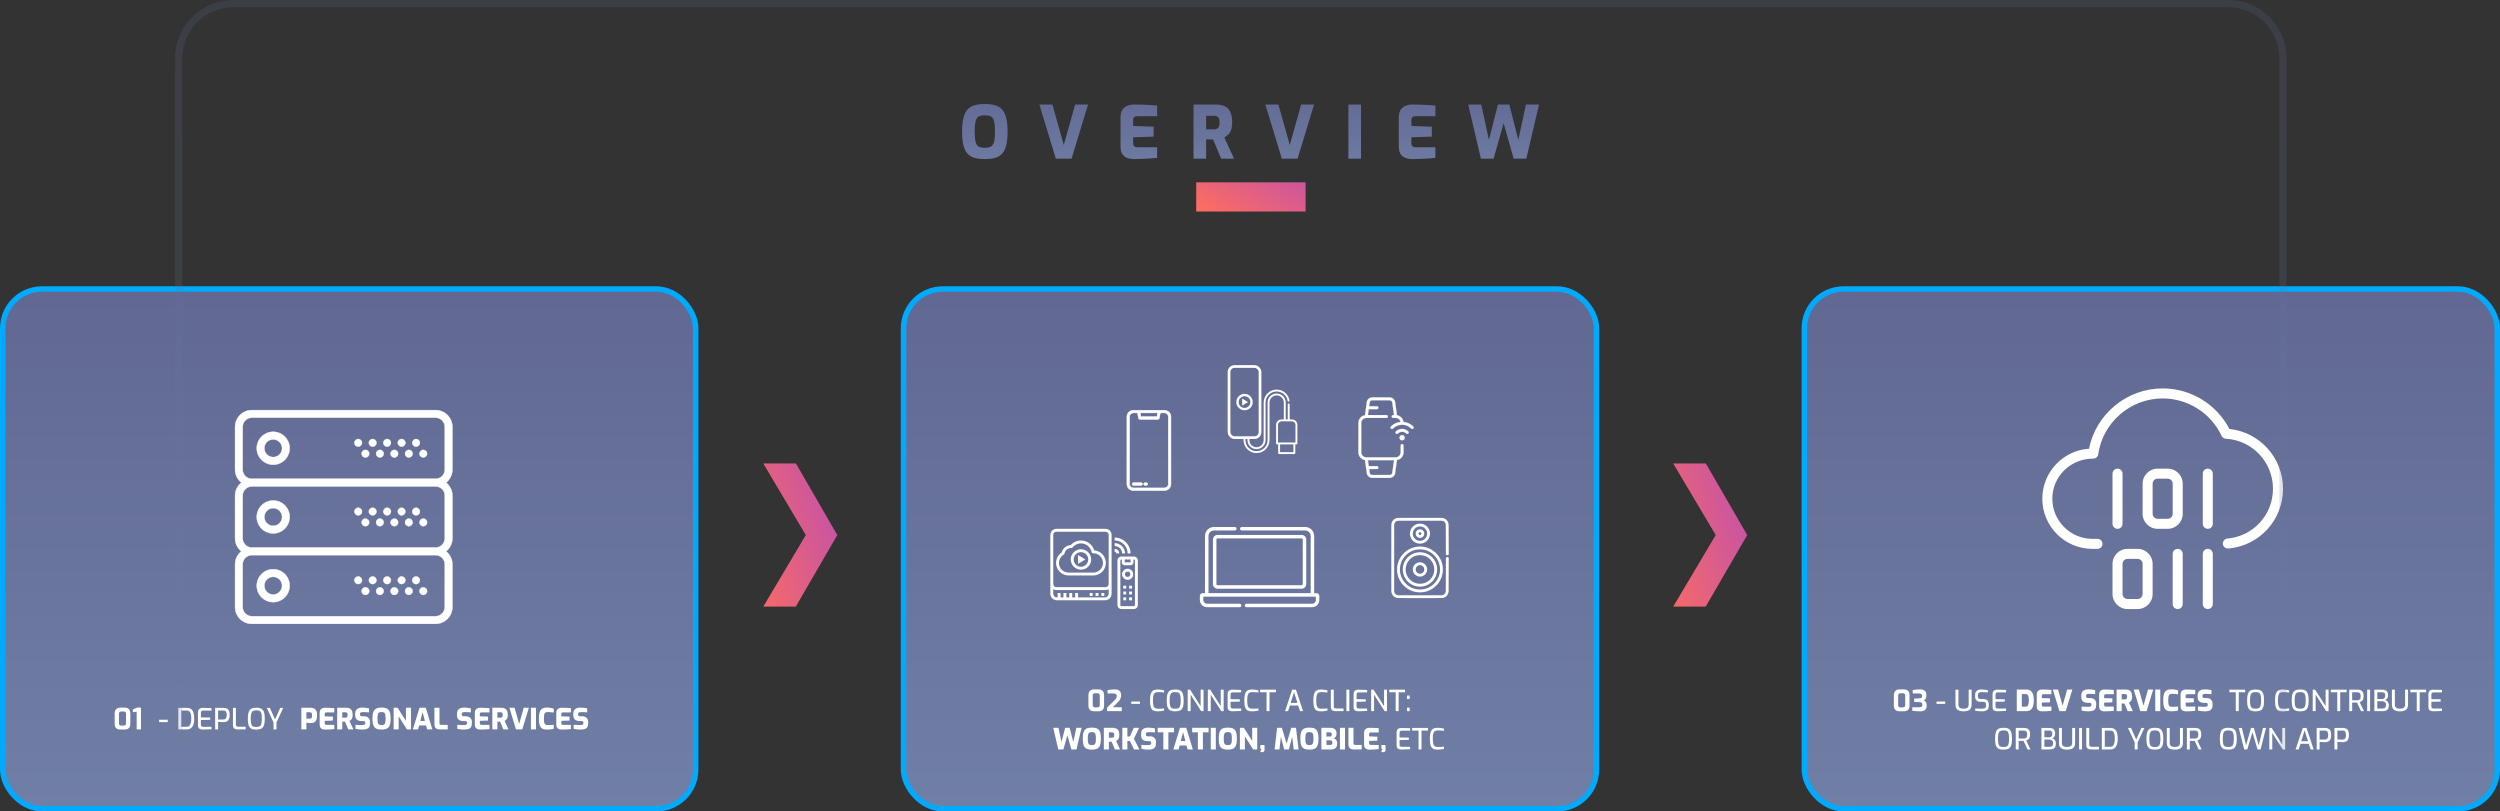 <svg width="1371" height="445" viewBox="0 0 1371 445" fill="none" xmlns="http://www.w3.org/2000/svg">
<rect x="0" y="0" width="1371" height="445" fill="#333333" stroke="none"/>
<path d="M540.08 87.24C538.027 87.24 536.213 87.04 534.64 86.64C533.093 86.24 531.8 85.507 530.76 84.44C529.72 83.373 528.933 81.853 528.4 79.88C527.867 77.907 527.6 75.333 527.6 72.16C527.6 69.013 527.867 66.453 528.4 64.48C528.933 62.48 529.72 60.947 530.76 59.88C531.8 58.813 533.093 58.08 534.64 57.68C536.213 57.253 538.027 57.04 540.08 57.04C542.133 57.04 543.933 57.253 545.48 57.68C547.053 58.08 548.36 58.813 549.4 59.88C550.44 60.947 551.227 62.48 551.76 64.48C552.293 66.453 552.56 69.013 552.56 72.16C552.56 75.333 552.293 77.907 551.76 79.88C551.227 81.853 550.44 83.373 549.4 84.44C548.36 85.507 547.053 86.24 545.48 86.64C543.933 87.04 542.133 87.24 540.08 87.24ZM540.08 81.04C541.52 81.04 542.64 80.813 543.44 80.36C544.267 79.88 544.84 79.013 545.16 77.76C545.48 76.48 545.64 74.613 545.64 72.16C545.64 70.267 545.547 68.733 545.36 67.56C545.2 66.387 544.907 65.493 544.48 64.88C544.08 64.24 543.52 63.813 542.8 63.6C542.08 63.36 541.173 63.24 540.08 63.24C539.013 63.24 538.12 63.36 537.4 63.6C536.68 63.813 536.107 64.24 535.68 64.88C535.28 65.493 534.987 66.387 534.8 67.56C534.613 68.733 534.52 70.267 534.52 72.16C534.52 74.613 534.68 76.48 535 77.76C535.32 79.013 535.88 79.88 536.68 80.36C537.48 80.813 538.613 81.04 540.08 81.04ZM579.018 87L569.978 57.32H577.138L583.378 79.52L589.618 57.32H596.698L587.658 87H579.018ZM622.061 87.24C621.394 87.24 620.634 87.173 619.781 87.04C618.927 86.907 618.101 86.627 617.301 86.2C616.501 85.747 615.834 85.067 615.301 84.16C614.767 83.227 614.501 81.973 614.501 80.4V64.44C614.501 62.573 614.861 61.133 615.581 60.12C616.327 59.08 617.247 58.36 618.341 57.96C619.434 57.533 620.527 57.32 621.621 57.32C624.794 57.347 627.381 57.413 629.381 57.52C631.381 57.627 633.114 57.747 634.581 57.88V63.72H623.701C622.181 63.72 621.421 64.413 621.421 65.8V69.08L632.621 69.48V74.92L621.421 75.28V78.4C621.421 79.28 621.621 79.893 622.021 80.24C622.421 80.587 622.914 80.76 623.501 80.76H634.581V86.56C633.407 86.693 632.101 86.813 630.661 86.92C629.221 87.027 627.754 87.093 626.261 87.12C624.767 87.173 623.367 87.213 622.061 87.24ZM654.524 87V57.32H667.004C668.657 57.32 670.137 57.6 671.444 58.16C672.777 58.72 673.817 59.707 674.564 61.12C675.337 62.533 675.724 64.52 675.724 67.08C675.724 68.813 675.524 70.227 675.124 71.32C674.724 72.387 674.191 73.227 673.524 73.84C672.857 74.453 672.151 74.947 671.404 75.32L676.724 87H669.684L665.244 76.44C664.684 76.44 664.057 76.44 663.364 76.44C662.671 76.413 662.031 76.4 661.444 76.4V87H654.524ZM661.444 70.92H665.764C666.724 70.92 667.471 70.653 668.004 70.12C668.537 69.56 668.804 68.56 668.804 67.12C668.804 65.707 668.537 64.76 668.004 64.28C667.471 63.773 666.724 63.52 665.764 63.52H661.444V70.92ZM702.956 87L693.916 57.32H701.076L707.316 79.52L713.556 57.32H720.636L711.596 87H702.956ZM739.454 87V57.32H746.374V87H739.454ZM774.654 87.24C773.988 87.24 773.228 87.173 772.374 87.04C771.521 86.907 770.694 86.627 769.894 86.2C769.094 85.747 768.428 85.067 767.894 84.16C767.361 83.227 767.094 81.973 767.094 80.4V64.44C767.094 62.573 767.454 61.133 768.174 60.12C768.921 59.08 769.841 58.36 770.934 57.96C772.028 57.533 773.121 57.32 774.214 57.32C777.388 57.347 779.974 57.413 781.974 57.52C783.974 57.627 785.708 57.747 787.174 57.88V63.72H776.294C774.774 63.72 774.014 64.413 774.014 65.8V69.08L785.214 69.48V74.92L774.014 75.28V78.4C774.014 79.28 774.214 79.893 774.614 80.24C775.014 80.587 775.508 80.76 776.094 80.76H787.174V86.56C786.001 86.693 784.694 86.813 783.254 86.92C781.814 87.027 780.348 87.093 778.854 87.12C777.361 87.173 775.961 87.213 774.654 87.24ZM812.118 87L805.158 57.32H812.318L816.518 76.72L821.478 57.32H827.718L832.638 76.72L836.838 57.32H843.998L837.038 87H830.078L824.598 67.56L819.078 87H812.118Z" fill="url(#paint0_linear)"/>
<rect x="656" y="100" width="60" height="16" fill="url(#paint1_linear)"/>
<rect x="495.5" y="158.5" width="380" height="285" rx="21.5" fill="url(#paint2_linear)" stroke="#00ABFE" stroke-width="3"/>
<rect x="989.5" y="158.5" width="380" height="285" rx="21.5" fill="url(#paint3_linear)" stroke="#00ABFE" stroke-width="3"/>
<path d="M418.59 332.66L441.9 293.42L418.59 254.18H436.5L459.18 293.42L436.41 332.66H418.59Z" fill="url(#paint4_linear)"/>
<path d="M917.59 332.66L940.9 293.42L917.59 254.18H935.5L958.18 293.42L935.41 332.66H917.59Z" fill="url(#paint5_linear)"/>
<path d="M1041.69 390.064C1040.69 390.064 1039.92 389.803 1039.39 389.28C1038.86 388.757 1038.59 388 1038.59 387.008V381.248C1038.59 380.224 1038.86 379.44 1039.41 378.896C1039.96 378.341 1040.73 378.064 1041.71 378.064H1044.17C1045.16 378.064 1045.9 378.341 1046.41 378.896C1046.93 379.451 1047.18 380.235 1047.18 381.248V387.008C1047.18 387.989 1046.92 388.747 1046.38 389.28C1045.86 389.803 1045.12 390.064 1044.17 390.064H1041.69ZM1043.53 387.936C1044.39 387.936 1044.81 387.509 1044.81 386.656V381.472C1044.81 380.619 1044.42 380.192 1043.63 380.192H1042.17C1041.78 380.192 1041.48 380.304 1041.26 380.528C1041.06 380.741 1040.96 381.056 1040.96 381.472V386.64C1040.96 387.504 1041.39 387.936 1042.25 387.936H1043.53ZM1053.21 390.096C1051.53 390.096 1050.02 389.984 1048.68 389.76V387.856H1052.31C1052.98 387.856 1053.46 387.776 1053.75 387.616C1054.05 387.456 1054.2 387.168 1054.2 386.752V386.256C1054.2 385.509 1053.68 385.115 1052.65 385.072L1049.73 384.96V383.136L1052.55 382.976C1053.05 382.955 1053.43 382.864 1053.69 382.704C1053.94 382.544 1054.07 382.293 1054.07 381.952V381.552C1054.07 381.125 1053.93 380.811 1053.64 380.608C1053.35 380.405 1052.88 380.304 1052.23 380.304H1048.93V378.416C1050.56 378.16 1051.97 378.043 1053.17 378.064C1054.22 378.075 1055.02 378.331 1055.57 378.832C1056.13 379.323 1056.41 380.043 1056.41 380.992V381.872C1056.41 382.459 1056.27 382.933 1056.01 383.296C1055.74 383.648 1055.38 383.899 1054.93 384.048C1055.4 384.187 1055.79 384.48 1056.1 384.928C1056.42 385.376 1056.58 385.925 1056.58 386.576V387.184C1056.58 388.123 1056.28 388.843 1055.69 389.344C1055.1 389.845 1054.27 390.096 1053.21 390.096ZM1061.99 384.704H1066.74V386.016H1061.99V384.704ZM1076.81 390.096C1075.37 390.096 1074.27 389.819 1073.51 389.264C1072.76 388.699 1072.39 387.712 1072.39 386.304V378.208H1074.01V386.288C1074.01 387.152 1074.24 387.76 1074.71 388.112C1075.18 388.464 1075.88 388.64 1076.81 388.64C1077.75 388.64 1078.45 388.464 1078.92 388.112C1079.39 387.76 1079.62 387.152 1079.62 386.288V378.208H1081.24V386.304C1081.24 387.712 1080.86 388.699 1080.1 389.264C1079.35 389.819 1078.25 390.096 1076.81 390.096ZM1086.82 390.096C1086.27 390.096 1085.64 390.064 1084.91 390C1084.2 389.947 1083.63 389.872 1083.22 389.776V388.528C1084.1 388.613 1085.28 388.656 1086.75 388.656C1087.51 388.656 1088.1 388.544 1088.51 388.32C1088.93 388.085 1089.14 387.664 1089.14 387.056V386.368C1089.14 385.376 1088.61 384.88 1087.55 384.88H1086.35C1085.3 384.88 1084.5 384.651 1083.95 384.192C1083.41 383.723 1083.14 382.96 1083.14 381.904V381.248C1083.14 380.16 1083.43 379.365 1084.02 378.864C1084.62 378.363 1085.5 378.112 1086.67 378.112C1087.19 378.112 1087.77 378.149 1088.43 378.224C1089.1 378.299 1089.66 378.379 1090.13 378.464V379.712L1089.79 379.696C1088.43 379.6 1087.45 379.552 1086.85 379.552C1086.12 379.552 1085.58 379.68 1085.22 379.936C1084.86 380.192 1084.67 380.656 1084.67 381.328V381.808C1084.67 382.363 1084.82 382.757 1085.11 382.992C1085.4 383.227 1085.85 383.344 1086.43 383.344H1087.73C1088.69 383.344 1089.42 383.605 1089.92 384.128C1090.42 384.64 1090.67 385.323 1090.67 386.176V387.008C1090.67 388.171 1090.34 388.976 1089.67 389.424C1088.99 389.872 1088.04 390.096 1086.82 390.096ZM1095.25 390.064C1094.55 390.064 1093.95 389.904 1093.46 389.584C1092.97 389.264 1092.72 388.629 1092.72 387.68V380.672C1092.72 379.808 1092.96 379.184 1093.43 378.8C1093.9 378.405 1094.46 378.208 1095.12 378.208C1096.39 378.208 1097.83 378.251 1099.43 378.336L1100.15 378.368V379.696H1095.6C1094.76 379.696 1094.34 380.117 1094.34 380.96V383.408L1099.43 383.504V384.752L1094.34 384.864V387.28C1094.34 387.781 1094.46 388.123 1094.69 388.304C1094.93 388.475 1095.24 388.56 1095.63 388.56H1100.15V389.888C1098.31 390.005 1096.68 390.064 1095.25 390.064ZM1106 378.128H1111.13C1112.69 378.128 1113.79 378.651 1114.41 379.696C1115.04 380.731 1115.36 382.192 1115.36 384.08C1115.36 386.107 1115.01 387.6 1114.32 388.56C1113.63 389.52 1112.56 390 1111.13 390H1106V378.128ZM1110.86 387.52C1111.5 387.52 1111.95 387.248 1112.21 386.704C1112.47 386.16 1112.61 385.285 1112.61 384.08C1112.61 383.131 1112.54 382.405 1112.4 381.904C1112.27 381.403 1112.08 381.061 1111.84 380.88C1111.59 380.699 1111.27 380.608 1110.86 380.608H1108.77V387.52H1110.86ZM1119.98 390.096C1117.96 390.096 1116.95 389.184 1116.95 387.36V380.976C1116.95 379.963 1117.23 379.237 1117.78 378.8C1118.35 378.352 1119.02 378.128 1119.8 378.128C1121.57 378.139 1123.3 378.213 1124.98 378.352V380.688H1120.63C1120.34 380.688 1120.12 380.757 1119.96 380.896C1119.8 381.035 1119.72 381.243 1119.72 381.52V382.832L1124.2 382.992V385.168L1119.72 385.312V386.56C1119.72 386.88 1119.79 387.12 1119.94 387.28C1120.1 387.429 1120.31 387.504 1120.55 387.504H1124.98V389.824C1123.7 389.984 1122.03 390.075 1119.98 390.096ZM1125.78 378.128H1128.64L1131.14 387.008L1133.63 378.128H1136.47L1132.85 390H1129.39L1125.78 378.128ZM1145.32 390.096C1144.66 390.096 1143.99 390.059 1143.32 389.984C1142.66 389.909 1142.07 389.803 1141.54 389.664V387.472C1142.56 387.568 1143.77 387.616 1145.17 387.616C1145.77 387.616 1146.21 387.547 1146.5 387.408C1146.79 387.259 1146.93 386.997 1146.93 386.624V386.32C1146.93 386.043 1146.84 385.829 1146.66 385.68C1146.48 385.52 1146.24 385.44 1145.94 385.44H1145.01C1143.79 385.44 1142.87 385.173 1142.26 384.64C1141.67 384.096 1141.37 383.221 1141.37 382.016V381.456C1141.37 380.304 1141.7 379.445 1142.37 378.88C1143.05 378.315 1144.03 378.032 1145.33 378.032C1146.45 378.032 1147.67 378.181 1148.98 378.48V380.656C1147.5 380.56 1146.4 380.512 1145.67 380.512C1145.11 380.512 1144.68 380.592 1144.41 380.752C1144.13 380.901 1143.99 381.184 1143.99 381.6V381.824C1143.99 382.485 1144.39 382.816 1145.19 382.816H1146.29C1147.35 382.816 1148.16 383.104 1148.71 383.68C1149.28 384.256 1149.56 385.013 1149.56 385.952V386.544C1149.56 387.493 1149.39 388.229 1149.05 388.752C1148.72 389.264 1148.25 389.616 1147.64 389.808C1147.03 390 1146.26 390.096 1145.32 390.096ZM1154.18 390.096C1152.16 390.096 1151.15 389.184 1151.15 387.36V380.976C1151.15 379.963 1151.43 379.237 1151.99 378.8C1152.55 378.352 1153.22 378.128 1154 378.128C1155.77 378.139 1157.5 378.213 1159.19 378.352V380.688H1154.83C1154.55 380.688 1154.32 380.757 1154.16 380.896C1154 381.035 1153.92 381.243 1153.92 381.52V382.832L1158.4 382.992V385.168L1153.92 385.312V386.56C1153.92 386.88 1154 387.12 1154.15 387.28C1154.31 387.429 1154.51 387.504 1154.75 387.504H1159.19V389.824C1157.91 389.984 1156.24 390.075 1154.18 390.096ZM1160.76 378.128H1165.76C1166.85 378.128 1167.71 378.421 1168.32 379.008C1168.93 379.584 1169.24 380.592 1169.24 382.032C1169.24 382.992 1169.09 383.712 1168.78 384.192C1168.48 384.672 1168.06 385.051 1167.52 385.328L1169.64 390H1166.83L1165.05 385.776C1164.75 385.765 1164.25 385.76 1163.53 385.76V390H1160.76V378.128ZM1165.26 383.568C1165.67 383.568 1165.97 383.456 1166.17 383.232C1166.37 382.997 1166.48 382.603 1166.48 382.048C1166.48 381.504 1166.37 381.131 1166.17 380.928C1165.97 380.715 1165.67 380.608 1165.26 380.608H1163.53V383.568H1165.26ZM1170.12 378.128H1172.98L1175.48 387.008L1177.98 378.128H1180.81L1177.19 390H1173.74L1170.12 378.128ZM1181.94 378.128H1184.7V390H1181.94V378.128ZM1190.62 390.096C1189.64 390.096 1188.84 389.936 1188.22 389.616C1187.61 389.296 1187.13 388.699 1186.78 387.824C1186.45 386.939 1186.29 385.675 1186.29 384.032C1186.29 382.443 1186.46 381.211 1186.8 380.336C1187.15 379.461 1187.64 378.859 1188.27 378.528C1188.9 378.187 1189.69 378.016 1190.64 378.016C1191.45 378.016 1192.18 378.075 1192.83 378.192C1193.48 378.309 1194.02 378.453 1194.45 378.624V380.768C1193.47 380.587 1192.4 380.496 1191.23 380.496C1190.66 380.496 1190.22 380.587 1189.92 380.768C1189.62 380.939 1189.4 381.275 1189.26 381.776C1189.13 382.277 1189.06 383.035 1189.06 384.048C1189.06 385.04 1189.12 385.787 1189.23 386.288C1189.35 386.779 1189.56 387.125 1189.87 387.328C1190.18 387.52 1190.64 387.616 1191.25 387.616C1192.69 387.616 1193.76 387.563 1194.45 387.456V389.6C1193.54 389.931 1192.27 390.096 1190.62 390.096ZM1198.87 390.096C1196.85 390.096 1195.84 389.184 1195.84 387.36V380.976C1195.84 379.963 1196.12 379.237 1196.67 378.8C1197.24 378.352 1197.91 378.128 1198.69 378.128C1200.46 378.139 1202.19 378.213 1203.87 378.352V380.688H1199.52C1199.23 380.688 1199.01 380.757 1198.85 380.896C1198.69 381.035 1198.61 381.243 1198.61 381.52V382.832L1203.09 382.992V385.168L1198.61 385.312V386.56C1198.61 386.88 1198.69 387.12 1198.83 387.28C1198.99 387.429 1199.2 387.504 1199.44 387.504H1203.87V389.824C1202.59 389.984 1200.93 390.075 1198.87 390.096ZM1209.12 390.096C1208.45 390.096 1207.79 390.059 1207.12 389.984C1206.45 389.909 1205.86 389.803 1205.34 389.664V387.472C1206.35 387.568 1207.56 387.616 1208.97 387.616C1209.57 387.616 1210.01 387.547 1210.3 387.408C1210.59 387.259 1210.73 386.997 1210.73 386.624V386.32C1210.73 386.043 1210.64 385.829 1210.46 385.68C1210.28 385.52 1210.04 385.44 1209.74 385.44H1208.81C1207.59 385.44 1206.67 385.173 1206.06 384.64C1205.46 384.096 1205.16 383.221 1205.16 382.016V381.456C1205.16 380.304 1205.5 379.445 1206.17 378.88C1206.84 378.315 1207.83 378.032 1209.13 378.032C1210.25 378.032 1211.47 378.181 1212.78 378.48V380.656C1211.3 380.56 1210.19 380.512 1209.47 380.512C1208.9 380.512 1208.48 380.592 1208.2 380.752C1207.93 380.901 1207.79 381.184 1207.79 381.6V381.824C1207.79 382.485 1208.19 382.816 1208.99 382.816H1210.09C1211.15 382.816 1211.95 383.104 1212.51 383.68C1213.07 384.256 1213.36 385.013 1213.36 385.952V386.544C1213.36 387.493 1213.19 388.229 1212.84 388.752C1212.51 389.264 1212.04 389.616 1211.44 389.808C1210.83 390 1210.05 390.096 1209.12 390.096ZM1226.11 379.648H1222.59V378.208H1231.25V379.648H1227.73V390H1226.11V379.648ZM1236.95 390.096C1235.83 390.096 1234.94 389.947 1234.29 389.648C1233.64 389.349 1233.15 388.773 1232.81 387.92C1232.48 387.067 1232.31 385.808 1232.31 384.144C1232.31 382.48 1232.48 381.216 1232.82 380.352C1233.16 379.477 1233.66 378.885 1234.31 378.576C1234.96 378.267 1235.84 378.112 1236.95 378.112C1238.08 378.112 1238.97 378.267 1239.62 378.576C1240.27 378.885 1240.76 379.477 1241.09 380.352C1241.44 381.216 1241.61 382.48 1241.61 384.144C1241.61 385.808 1241.44 387.067 1241.09 387.92C1240.76 388.773 1240.27 389.349 1239.62 389.648C1238.97 389.947 1238.08 390.096 1236.95 390.096ZM1236.95 388.656C1237.74 388.656 1238.35 388.544 1238.77 388.32C1239.2 388.096 1239.51 387.664 1239.7 387.024C1239.89 386.384 1239.99 385.424 1239.99 384.144C1239.99 382.811 1239.89 381.819 1239.7 381.168C1239.51 380.517 1239.2 380.085 1238.77 379.872C1238.36 379.659 1237.75 379.552 1236.95 379.552C1236.18 379.552 1235.58 379.664 1235.16 379.888C1234.74 380.101 1234.43 380.533 1234.21 381.184C1234.01 381.835 1233.91 382.821 1233.91 384.144C1233.91 385.435 1234 386.4 1234.18 387.04C1234.37 387.669 1234.68 388.096 1235.09 388.32C1235.52 388.544 1236.14 388.656 1236.95 388.656ZM1251.81 390.096C1250.8 390.096 1250 389.941 1249.4 389.632C1248.81 389.312 1248.37 388.72 1248.07 387.856C1247.77 386.981 1247.62 385.717 1247.62 384.064C1247.62 382.496 1247.78 381.28 1248.09 380.416C1248.4 379.552 1248.85 378.955 1249.46 378.624C1250.07 378.283 1250.88 378.112 1251.88 378.112C1252.43 378.112 1253.03 378.16 1253.67 378.256C1254.31 378.341 1254.88 378.448 1255.37 378.576V379.792C1255.02 379.739 1254.56 379.685 1253.96 379.632C1253.36 379.579 1252.76 379.552 1252.17 379.552C1251.41 379.552 1250.82 379.675 1250.41 379.92C1250 380.155 1249.7 380.597 1249.51 381.248C1249.32 381.888 1249.22 382.832 1249.22 384.08C1249.22 385.36 1249.31 386.325 1249.49 386.976C1249.68 387.616 1249.97 388.059 1250.37 388.304C1250.78 388.539 1251.37 388.656 1252.15 388.656C1253.44 388.656 1254.51 388.592 1255.37 388.464V389.696C1254.3 389.963 1253.12 390.096 1251.81 390.096ZM1261.42 390.096C1260.3 390.096 1259.41 389.947 1258.76 389.648C1258.11 389.349 1257.62 388.773 1257.27 387.92C1256.94 387.067 1256.78 385.808 1256.78 384.144C1256.78 382.48 1256.95 381.216 1257.29 380.352C1257.63 379.477 1258.13 378.885 1258.78 378.576C1259.43 378.267 1260.31 378.112 1261.42 378.112C1262.55 378.112 1263.44 378.267 1264.09 378.576C1264.74 378.885 1265.23 379.477 1265.56 380.352C1265.9 381.216 1266.07 382.48 1266.07 384.144C1266.07 385.808 1265.9 387.067 1265.56 387.92C1265.23 388.773 1264.74 389.349 1264.09 389.648C1263.44 389.947 1262.55 390.096 1261.42 390.096ZM1261.42 388.656C1262.21 388.656 1262.82 388.544 1263.24 388.32C1263.67 388.096 1263.98 387.664 1264.17 387.024C1264.36 386.384 1264.46 385.424 1264.46 384.144C1264.46 382.811 1264.36 381.819 1264.17 381.168C1263.98 380.517 1263.67 380.085 1263.24 379.872C1262.83 379.659 1262.22 379.552 1261.42 379.552C1260.65 379.552 1260.05 379.664 1259.63 379.888C1259.21 380.101 1258.9 380.533 1258.68 381.184C1258.48 381.835 1258.38 382.821 1258.38 384.144C1258.38 385.435 1258.47 386.4 1258.65 387.04C1258.84 387.669 1259.15 388.096 1259.56 388.32C1259.99 388.544 1260.61 388.656 1261.42 388.656ZM1268.29 378.208H1269.6L1275.38 387.248V378.208H1276.98V390H1275.68L1269.91 380.96V390H1268.29V378.208ZM1281.75 379.648H1278.23V378.208H1286.89V379.648H1283.37V390H1281.75V379.648ZM1288.32 378.208H1293.04C1294 378.208 1294.76 378.464 1295.32 378.976C1295.9 379.477 1296.19 380.411 1296.19 381.776C1296.19 382.875 1295.99 383.659 1295.58 384.128C1295.19 384.597 1294.68 384.917 1294.06 385.088L1296.41 390H1294.78L1292.6 385.312L1290.41 385.28C1290.3 385.269 1290.14 385.264 1289.93 385.264V390H1288.32V378.208ZM1292.78 384.016C1293.36 384.016 1293.8 383.856 1294.11 383.536C1294.43 383.216 1294.59 382.629 1294.59 381.776C1294.59 380.955 1294.43 380.395 1294.11 380.096C1293.79 379.797 1293.35 379.648 1292.78 379.648H1289.93V384.016H1292.78ZM1298.14 378.208H1299.76V390H1298.14V378.208ZM1302.1 378.208H1306.48C1308.57 378.208 1309.62 379.221 1309.62 381.248C1309.62 381.952 1309.46 382.533 1309.15 382.992C1308.86 383.451 1308.46 383.744 1307.97 383.872C1308.51 384.011 1308.99 384.315 1309.41 384.784C1309.83 385.253 1310.03 385.904 1310.03 386.736C1310.03 387.92 1309.75 388.763 1309.19 389.264C1308.62 389.755 1307.78 390 1306.66 390H1302.1V378.208ZM1306.53 383.328C1307 383.328 1307.37 383.152 1307.65 382.8C1307.94 382.448 1308.08 381.973 1308.08 381.376C1308.08 380.224 1307.54 379.648 1306.47 379.648H1303.71V383.328H1306.53ZM1306.61 388.56C1307.22 388.56 1307.68 388.405 1308 388.096C1308.33 387.776 1308.5 387.232 1308.5 386.464C1308.5 385.877 1308.32 385.419 1307.95 385.088C1307.6 384.747 1307.15 384.576 1306.61 384.576H1303.71V388.56H1306.61ZM1316.13 390.096C1314.69 390.096 1313.6 389.819 1312.84 389.264C1312.09 388.699 1311.72 387.712 1311.72 386.304V378.208H1313.33V386.288C1313.33 387.152 1313.57 387.76 1314.04 388.112C1314.51 388.464 1315.21 388.64 1316.13 388.64C1317.07 388.64 1317.78 388.464 1318.25 388.112C1318.72 387.76 1318.95 387.152 1318.95 386.288V378.208H1320.57V386.304C1320.57 387.712 1320.19 388.699 1319.43 389.264C1318.67 389.819 1317.57 390.096 1316.13 390.096ZM1325.35 379.648H1321.83V378.208H1330.48V379.648H1326.96V390H1325.35V379.648ZM1334.28 390.064C1333.58 390.064 1332.98 389.904 1332.49 389.584C1332 389.264 1331.75 388.629 1331.75 387.68V380.672C1331.75 379.808 1331.99 379.184 1332.46 378.8C1332.93 378.405 1333.49 378.208 1334.15 378.208C1335.42 378.208 1336.86 378.251 1338.46 378.336L1339.18 378.368V379.696H1334.63C1333.79 379.696 1333.37 380.117 1333.37 380.96V383.408L1338.46 383.504V384.752L1333.37 384.864V387.28C1333.37 387.781 1333.49 388.123 1333.72 388.304C1333.96 388.475 1334.27 388.56 1334.67 388.56H1339.18V389.888C1337.34 390.005 1335.71 390.064 1334.28 390.064ZM1098.73 411.096C1097.61 411.096 1096.73 410.947 1096.07 410.648C1095.42 410.349 1094.93 409.773 1094.59 408.92C1094.26 408.067 1094.09 406.808 1094.09 405.144C1094.09 403.48 1094.26 402.216 1094.6 401.352C1094.94 400.477 1095.44 399.885 1096.09 399.576C1096.74 399.267 1097.62 399.112 1098.73 399.112C1099.86 399.112 1100.75 399.267 1101.4 399.576C1102.05 399.885 1102.54 400.477 1102.87 401.352C1103.22 402.216 1103.39 403.48 1103.39 405.144C1103.39 406.808 1103.22 408.067 1102.87 408.92C1102.54 409.773 1102.05 410.349 1101.4 410.648C1100.75 410.947 1099.86 411.096 1098.73 411.096ZM1098.73 409.656C1099.52 409.656 1100.13 409.544 1100.55 409.32C1100.98 409.096 1101.29 408.664 1101.48 408.024C1101.67 407.384 1101.77 406.424 1101.77 405.144C1101.77 403.811 1101.67 402.819 1101.48 402.168C1101.29 401.517 1100.98 401.085 1100.55 400.872C1100.14 400.659 1099.53 400.552 1098.73 400.552C1097.96 400.552 1097.37 400.664 1096.94 400.888C1096.52 401.101 1096.21 401.533 1095.99 402.184C1095.79 402.835 1095.69 403.821 1095.69 405.144C1095.69 406.435 1095.78 407.4 1095.96 408.04C1096.15 408.669 1096.46 409.096 1096.87 409.32C1097.3 409.544 1097.92 409.656 1098.73 409.656ZM1105.43 399.208H1110.15C1111.11 399.208 1111.87 399.464 1112.43 399.976C1113.01 400.477 1113.3 401.411 1113.3 402.776C1113.3 403.875 1113.1 404.659 1112.69 405.128C1112.3 405.597 1111.79 405.917 1111.17 406.088L1113.52 411H1111.89L1109.71 406.312L1107.52 406.28C1107.4 406.269 1107.24 406.264 1107.04 406.264V411H1105.43V399.208ZM1109.89 405.016C1110.47 405.016 1110.91 404.856 1111.22 404.536C1111.54 404.216 1111.7 403.629 1111.7 402.776C1111.7 401.955 1111.54 401.395 1111.22 401.096C1110.9 400.797 1110.46 400.648 1109.89 400.648H1107.04V405.016H1109.89ZM1119.52 399.208H1123.9C1125.99 399.208 1127.04 400.221 1127.04 402.248C1127.04 402.952 1126.88 403.533 1126.58 403.992C1126.28 404.451 1125.88 404.744 1125.39 404.872C1125.94 405.011 1126.42 405.315 1126.83 405.784C1127.25 406.253 1127.46 406.904 1127.46 407.736C1127.46 408.92 1127.17 409.763 1126.61 410.264C1126.04 410.755 1125.2 411 1124.08 411H1119.52V399.208ZM1123.95 404.328C1124.42 404.328 1124.79 404.152 1125.07 403.8C1125.36 403.448 1125.5 402.973 1125.5 402.376C1125.5 401.224 1124.96 400.648 1123.89 400.648H1121.14V404.328H1123.95ZM1124.03 409.56C1124.64 409.56 1125.1 409.405 1125.42 409.096C1125.75 408.776 1125.92 408.232 1125.92 407.464C1125.92 406.877 1125.74 406.419 1125.38 406.088C1125.02 405.747 1124.58 405.576 1124.03 405.576H1121.14V409.56H1124.03ZM1133.56 411.096C1132.12 411.096 1131.02 410.819 1130.26 410.264C1129.51 409.699 1129.14 408.712 1129.14 407.304V399.208H1130.76V407.288C1130.76 408.152 1130.99 408.76 1131.46 409.112C1131.93 409.464 1132.63 409.64 1133.56 409.64C1134.5 409.64 1135.2 409.464 1135.67 409.112C1136.14 408.76 1136.37 408.152 1136.37 407.288V399.208H1137.99V407.304C1137.99 408.712 1137.61 409.699 1136.85 410.264C1136.1 410.819 1135 411.096 1133.56 411.096ZM1140.16 399.208H1141.78V411H1140.16V399.208ZM1146.61 411C1145.8 411 1145.18 410.808 1144.75 410.424C1144.33 410.04 1144.11 409.4 1144.11 408.504V399.208H1145.73V408.264C1145.73 408.744 1145.84 409.075 1146.07 409.256C1146.29 409.437 1146.6 409.528 1146.99 409.528H1151.07V411H1146.61ZM1152.64 399.208H1157.41C1158.83 399.208 1159.84 399.704 1160.45 400.696C1161.06 401.688 1161.36 403.16 1161.36 405.112C1161.36 407.021 1161.03 408.483 1160.36 409.496C1159.7 410.499 1158.71 411 1157.41 411H1152.64V399.208ZM1157.27 409.56C1158.92 409.56 1159.75 408.077 1159.75 405.112C1159.75 403.992 1159.66 403.107 1159.48 402.456C1159.31 401.805 1159.04 401.341 1158.68 401.064C1158.32 400.787 1157.86 400.648 1157.27 400.648H1154.26V409.56H1157.27ZM1170.67 407.192L1166.99 399.208H1168.67L1171.5 405.56L1174.35 399.208H1175.96L1172.28 407.192V411H1170.67V407.192ZM1181.73 411.096C1180.61 411.096 1179.73 410.947 1179.07 410.648C1178.42 410.349 1177.93 409.773 1177.59 408.92C1177.26 408.067 1177.09 406.808 1177.09 405.144C1177.09 403.48 1177.26 402.216 1177.6 401.352C1177.94 400.477 1178.44 399.885 1179.09 399.576C1179.74 399.267 1180.62 399.112 1181.73 399.112C1182.86 399.112 1183.75 399.267 1184.4 399.576C1185.05 399.885 1185.54 400.477 1185.87 401.352C1186.22 402.216 1186.39 403.48 1186.39 405.144C1186.39 406.808 1186.22 408.067 1185.87 408.92C1185.54 409.773 1185.05 410.349 1184.4 410.648C1183.75 410.947 1182.86 411.096 1181.73 411.096ZM1181.73 409.656C1182.52 409.656 1183.13 409.544 1183.55 409.32C1183.98 409.096 1184.29 408.664 1184.48 408.024C1184.67 407.384 1184.77 406.424 1184.77 405.144C1184.77 403.811 1184.67 402.819 1184.48 402.168C1184.29 401.517 1183.98 401.085 1183.55 400.872C1183.14 400.659 1182.53 400.552 1181.73 400.552C1180.96 400.552 1180.37 400.664 1179.94 400.888C1179.52 401.101 1179.21 401.533 1178.99 402.184C1178.79 402.835 1178.69 403.821 1178.69 405.144C1178.69 406.435 1178.78 407.4 1178.96 408.04C1179.15 408.669 1179.46 409.096 1179.87 409.32C1180.3 409.544 1180.92 409.656 1181.73 409.656ZM1192.68 411.096C1191.24 411.096 1190.14 410.819 1189.39 410.264C1188.64 409.699 1188.27 408.712 1188.27 407.304V399.208H1189.88V407.288C1189.88 408.152 1190.12 408.76 1190.59 409.112C1191.06 409.464 1191.75 409.64 1192.68 409.64C1193.62 409.64 1194.32 409.464 1194.79 409.112C1195.26 408.76 1195.5 408.152 1195.5 407.288V399.208H1197.11V407.304C1197.11 408.712 1196.74 409.699 1195.98 410.264C1195.22 410.819 1194.12 411.096 1192.68 411.096ZM1199.29 399.208H1204.01C1204.97 399.208 1205.73 399.464 1206.29 399.976C1206.87 400.477 1207.16 401.411 1207.16 402.776C1207.16 403.875 1206.95 404.659 1206.55 405.128C1206.15 405.597 1205.65 405.917 1205.03 406.088L1207.38 411H1205.75L1203.57 406.312L1201.38 406.28C1201.26 406.269 1201.1 406.264 1200.9 406.264V411H1199.29V399.208ZM1203.75 405.016C1204.33 405.016 1204.77 404.856 1205.08 404.536C1205.4 404.216 1205.56 403.629 1205.56 402.776C1205.56 401.955 1205.4 401.395 1205.08 401.096C1204.76 400.797 1204.31 400.648 1203.75 400.648H1200.9V405.016H1203.75ZM1222 411.096C1220.88 411.096 1219.99 410.947 1219.34 410.648C1218.69 410.349 1218.19 409.773 1217.85 408.92C1217.52 408.067 1217.36 406.808 1217.36 405.144C1217.36 403.48 1217.53 402.216 1217.87 401.352C1218.21 400.477 1218.71 399.885 1219.36 399.576C1220.01 399.267 1220.89 399.112 1222 399.112C1223.13 399.112 1224.02 399.267 1224.67 399.576C1225.32 399.885 1225.81 400.477 1226.14 401.352C1226.48 402.216 1226.65 403.48 1226.65 405.144C1226.65 406.808 1226.48 408.067 1226.14 408.92C1225.81 409.773 1225.32 410.349 1224.67 410.648C1224.02 410.947 1223.13 411.096 1222 411.096ZM1222 409.656C1222.79 409.656 1223.39 409.544 1223.82 409.32C1224.25 409.096 1224.56 408.664 1224.75 408.024C1224.94 407.384 1225.04 406.424 1225.04 405.144C1225.04 403.811 1224.94 402.819 1224.75 402.168C1224.56 401.517 1224.25 401.085 1223.82 400.872C1223.4 400.659 1222.8 400.552 1222 400.552C1221.23 400.552 1220.63 400.664 1220.2 400.888C1219.79 401.101 1219.47 401.533 1219.26 402.184C1219.06 402.835 1218.96 403.821 1218.96 405.144C1218.96 406.435 1219.05 407.4 1219.23 408.04C1219.42 408.669 1219.72 409.096 1220.14 409.32C1220.57 409.544 1221.19 409.656 1222 409.656ZM1227.75 399.208H1229.42L1231.75 408.712L1234.46 399.208H1236.01L1238.68 408.712L1241.03 399.208H1242.68L1239.72 411H1238.03L1235.23 401.496L1232.41 411H1230.71L1227.75 399.208ZM1244.49 399.208H1245.8L1251.58 408.248V399.208H1253.18V411H1251.88L1246.11 401.96V411H1244.49V399.208ZM1262.85 399.208H1264.89L1268.83 411H1267.15L1266.11 407.912H1261.6L1260.57 411H1258.91L1262.85 399.208ZM1265.71 406.456L1263.85 400.6L1261.98 406.456H1265.71ZM1270.46 399.208H1275.24C1276.15 399.208 1276.9 399.475 1277.5 400.008C1278.11 400.541 1278.41 401.56 1278.41 403.064C1278.41 404.579 1278.1 405.619 1277.48 406.184C1276.86 406.739 1276.11 407.016 1275.23 407.016C1274.89 407.016 1274.39 406.995 1273.72 406.952C1273.06 406.909 1272.51 406.867 1272.07 406.824V411H1270.46V399.208ZM1275 405.576C1276.2 405.576 1276.79 404.744 1276.79 403.08C1276.79 401.459 1276.23 400.648 1275.1 400.648H1272.07V405.576H1275ZM1280.21 399.208H1284.99C1285.9 399.208 1286.65 399.475 1287.25 400.008C1287.86 400.541 1288.16 401.56 1288.16 403.064C1288.16 404.579 1287.85 405.619 1287.23 406.184C1286.61 406.739 1285.86 407.016 1284.98 407.016C1284.64 407.016 1284.14 406.995 1283.47 406.952C1282.81 406.909 1282.26 406.867 1281.82 406.824V411H1280.21V399.208ZM1284.75 405.576C1285.95 405.576 1286.54 404.744 1286.54 403.08C1286.54 401.459 1285.98 400.648 1284.85 400.648H1281.82V405.576H1284.75Z" fill="white"/>
<rect x="1.5" y="158.5" width="380" height="285" rx="21.5" fill="url(#paint6_linear)" stroke="#00ABFE" stroke-width="3"/>
<path d="M65.984 400.064C64.992 400.064 64.224 399.808 63.68 399.296C63.147 398.773 62.88 398.011 62.88 397.008V391.248C62.88 390.213 63.157 389.424 63.712 388.88C64.267 388.336 65.029 388.064 66 388.064H68.464C69.467 388.064 70.219 388.347 70.72 388.912C71.221 389.467 71.472 390.245 71.472 391.248V397.008C71.472 398 71.205 398.757 70.672 399.28C70.149 399.803 69.413 400.064 68.464 400.064H65.984ZM66.544 397.936H67.824C68.677 397.936 69.104 397.509 69.104 396.656V391.472C69.104 391.003 68.997 390.672 68.784 390.48C68.571 390.288 68.283 390.192 67.92 390.192H66.464C65.653 390.192 65.248 390.619 65.248 391.472V396.64C65.248 397.099 65.36 397.429 65.584 397.632C65.808 397.835 66.128 397.936 66.544 397.936ZM74.951 400V390.32L72.855 390.592V389.072L75.207 388.048H77.319V400H74.951ZM87.228 396.016V394.704H91.98V396.016H87.228ZM97.793 400V388.208H102.561C103.542 388.208 104.321 388.443 104.897 388.912C105.473 389.381 105.884 390.059 106.129 390.944C106.385 391.819 106.513 392.875 106.513 394.112C106.513 396 106.182 397.456 105.521 398.48C104.86 399.493 103.873 400 102.561 400H97.793ZM99.409 398.56H102.417C103.292 398.56 103.921 398.165 104.305 397.376C104.7 396.587 104.897 395.499 104.897 394.112C104.897 392.981 104.806 392.096 104.625 391.456C104.454 390.805 104.188 390.341 103.825 390.064C103.462 389.787 102.993 389.648 102.417 389.648H99.409V398.56ZM111.183 400.064C110.916 400.075 110.633 400.053 110.335 400C110.036 399.957 109.748 399.861 109.471 399.712C109.204 399.552 108.985 399.312 108.815 398.992C108.644 398.672 108.559 398.235 108.559 397.68V390.672C108.559 390.043 108.681 389.547 108.927 389.184C109.172 388.821 109.481 388.571 109.855 388.432C110.228 388.283 110.612 388.208 111.007 388.208C112.041 388.219 112.959 388.24 113.759 388.272C114.559 388.304 115.3 388.336 115.983 388.368V389.696H111.439C111.044 389.696 110.735 389.797 110.511 390C110.287 390.203 110.175 390.523 110.175 390.96V393.408L115.263 393.504V394.752L110.175 394.864V397.28C110.175 397.643 110.233 397.915 110.351 398.096C110.479 398.277 110.639 398.4 110.831 398.464C111.033 398.528 111.247 398.56 111.471 398.56H115.983V399.888C115.247 399.941 114.457 399.984 113.615 400.016C112.772 400.048 111.961 400.064 111.183 400.064ZM117.996 400V388.208H122.78C123.132 388.208 123.495 388.256 123.868 388.352C124.241 388.437 124.583 388.613 124.892 388.88C125.212 389.147 125.468 389.536 125.66 390.048C125.852 390.549 125.948 391.221 125.948 392.064C125.948 392.907 125.847 393.589 125.644 394.112C125.452 394.635 125.196 395.035 124.876 395.312C124.556 395.589 124.209 395.776 123.836 395.872C123.463 395.968 123.105 396.016 122.764 396.016C122.593 396.016 122.359 396.011 122.06 396C121.772 395.989 121.468 395.973 121.148 395.952C120.828 395.931 120.529 395.909 120.252 395.888C119.975 395.867 119.761 395.845 119.612 395.824V400H117.996ZM119.612 394.576H122.54C122.881 394.576 123.185 394.501 123.452 394.352C123.729 394.203 123.943 393.947 124.092 393.584C124.252 393.211 124.332 392.709 124.332 392.08C124.332 391.451 124.252 390.96 124.092 390.608C123.943 390.256 123.74 390.011 123.484 389.872C123.228 389.723 122.945 389.648 122.636 389.648H119.612V394.576ZM130.242 400C129.485 400 128.877 399.819 128.418 399.456C127.97 399.093 127.746 398.443 127.746 397.504V388.208H129.362V397.264C129.362 397.787 129.485 398.128 129.73 398.288C129.986 398.448 130.285 398.528 130.626 398.528H134.706V400H130.242ZM140.551 400.096C139.783 400.096 139.106 400.027 138.519 399.888C137.943 399.739 137.458 399.456 137.063 399.04C136.679 398.624 136.391 398.027 136.199 397.248C136.007 396.459 135.911 395.424 135.911 394.144C135.911 392.864 136.007 391.829 136.199 391.04C136.402 390.24 136.695 389.632 137.079 389.216C137.474 388.789 137.959 388.501 138.535 388.352C139.122 388.192 139.794 388.112 140.551 388.112C141.33 388.112 142.007 388.192 142.583 388.352C143.17 388.501 143.655 388.789 144.039 389.216C144.434 389.632 144.727 390.24 144.919 391.04C145.111 391.829 145.207 392.864 145.207 394.144C145.207 395.424 145.106 396.459 144.903 397.248C144.711 398.027 144.423 398.624 144.039 399.04C143.655 399.456 143.17 399.739 142.583 399.888C142.007 400.027 141.33 400.096 140.551 400.096ZM140.551 398.656C141.106 398.656 141.575 398.603 141.959 398.496C142.354 398.379 142.669 398.165 142.903 397.856C143.149 397.536 143.325 397.077 143.431 396.48C143.538 395.883 143.591 395.104 143.591 394.144C143.591 393.141 143.538 392.336 143.431 391.728C143.325 391.109 143.149 390.645 142.903 390.336C142.669 390.027 142.354 389.819 141.959 389.712C141.575 389.605 141.106 389.552 140.551 389.552C140.029 389.552 139.575 389.605 139.191 389.712C138.807 389.819 138.493 390.027 138.247 390.336C138.002 390.645 137.815 391.109 137.687 391.728C137.57 392.336 137.511 393.141 137.511 394.144C137.511 395.104 137.559 395.883 137.655 396.48C137.762 397.077 137.933 397.536 138.167 397.856C138.402 398.165 138.711 398.379 139.095 398.496C139.49 398.603 139.975 398.656 140.551 398.656ZM150.004 400V396.192L146.324 388.208H148.004L150.836 394.56L153.684 388.208H155.3L151.62 396.192V400H150.004ZM165.257 400V388.128H170.377C170.771 388.128 171.171 388.176 171.577 388.272C171.993 388.368 172.377 388.555 172.729 388.832C173.081 389.109 173.363 389.525 173.577 390.08C173.79 390.635 173.897 391.376 173.897 392.304C173.897 393.232 173.79 393.984 173.577 394.56C173.363 395.125 173.086 395.552 172.745 395.84C172.414 396.128 172.051 396.325 171.657 396.432C171.262 396.528 170.878 396.576 170.505 396.576C170.249 396.576 169.955 396.56 169.625 396.528C169.305 396.485 169.001 396.443 168.713 396.4C168.425 396.347 168.195 396.309 168.025 396.288V400H165.257ZM168.025 394.096H170.073C170.435 394.096 170.702 393.957 170.873 393.68C171.043 393.392 171.129 392.939 171.129 392.32C171.129 391.733 171.038 391.301 170.857 391.024C170.686 390.747 170.43 390.608 170.089 390.608H168.025V394.096ZM178.327 400.096C178.061 400.096 177.757 400.069 177.415 400.016C177.074 399.963 176.743 399.851 176.423 399.68C176.103 399.499 175.837 399.227 175.623 398.864C175.41 398.491 175.303 397.989 175.303 397.36V390.976C175.303 390.229 175.447 389.653 175.735 389.248C176.034 388.832 176.402 388.544 176.839 388.384C177.277 388.213 177.714 388.128 178.151 388.128C179.421 388.139 180.455 388.165 181.255 388.208C182.055 388.251 182.749 388.299 183.335 388.352V390.688H178.983C178.375 390.688 178.071 390.965 178.071 391.52V392.832L182.551 392.992V395.168L178.071 395.312V396.56C178.071 396.912 178.151 397.157 178.311 397.296C178.471 397.435 178.669 397.504 178.903 397.504H183.335V399.824C182.866 399.877 182.343 399.925 181.767 399.968C181.191 400.011 180.605 400.037 180.007 400.048C179.41 400.069 178.85 400.085 178.327 400.096ZM184.913 400V388.128H189.905C190.566 388.128 191.158 388.24 191.681 388.464C192.214 388.688 192.63 389.083 192.929 389.648C193.238 390.213 193.393 391.008 193.393 392.032C193.393 392.725 193.313 393.291 193.153 393.728C192.993 394.155 192.779 394.491 192.513 394.736C192.246 394.981 191.963 395.179 191.665 395.328L193.793 400H190.977L189.201 395.776C188.977 395.776 188.726 395.776 188.449 395.776C188.171 395.765 187.915 395.76 187.681 395.76V400H184.913ZM187.681 393.568H189.409C189.793 393.568 190.091 393.461 190.305 393.248C190.518 393.024 190.625 392.624 190.625 392.048C190.625 391.483 190.518 391.104 190.305 390.912C190.091 390.709 189.793 390.608 189.409 390.608H187.681V393.568ZM198.717 400.096C198.056 400.096 197.389 400.059 196.717 399.984C196.056 399.899 195.464 399.792 194.941 399.664V397.472C195.443 397.525 196.029 397.563 196.701 397.584C197.373 397.605 197.997 397.616 198.573 397.616C199.139 397.616 199.571 397.547 199.869 397.408C200.179 397.269 200.333 397.008 200.333 396.624V396.32C200.333 396.032 200.237 395.813 200.045 395.664C199.864 395.515 199.629 395.44 199.341 395.44H198.413C197.219 395.44 196.312 395.179 195.693 394.656C195.075 394.133 194.765 393.253 194.765 392.016V391.456C194.765 390.293 195.101 389.435 195.773 388.88C196.456 388.315 197.443 388.032 198.733 388.032C199.427 388.032 200.093 388.08 200.733 388.176C201.373 388.272 201.923 388.373 202.381 388.48V390.656C201.891 390.624 201.341 390.592 200.733 390.56C200.125 390.528 199.571 390.512 199.069 390.512C198.557 390.512 198.147 390.581 197.837 390.72C197.539 390.859 197.389 391.152 197.389 391.6V391.824C197.389 392.485 197.789 392.816 198.589 392.816H199.693C200.419 392.816 201.021 392.955 201.501 393.232C201.992 393.499 202.355 393.872 202.589 394.352C202.835 394.821 202.957 395.355 202.957 395.952V396.544C202.957 397.525 202.781 398.272 202.429 398.784C202.088 399.296 201.597 399.643 200.957 399.824C200.317 400.005 199.571 400.096 198.717 400.096ZM209.241 400.096C208.42 400.096 207.695 400.016 207.065 399.856C206.447 399.696 205.929 399.403 205.513 398.976C205.097 398.549 204.783 397.941 204.569 397.152C204.356 396.363 204.249 395.333 204.249 394.064C204.249 392.805 204.356 391.781 204.569 390.992C204.783 390.192 205.097 389.579 205.513 389.152C205.929 388.725 206.447 388.432 207.065 388.272C207.695 388.101 208.42 388.016 209.241 388.016C210.063 388.016 210.783 388.101 211.401 388.272C212.031 388.432 212.553 388.725 212.969 389.152C213.385 389.579 213.7 390.192 213.913 390.992C214.127 391.781 214.233 392.805 214.233 394.064C214.233 395.333 214.127 396.363 213.913 397.152C213.7 397.941 213.385 398.549 212.969 398.976C212.553 399.403 212.031 399.696 211.401 399.856C210.783 400.016 210.063 400.096 209.241 400.096ZM209.241 397.616C209.817 397.616 210.265 397.525 210.585 397.344C210.916 397.152 211.145 396.805 211.273 396.304C211.401 395.792 211.465 395.045 211.465 394.064C211.465 393.307 211.428 392.693 211.353 392.224C211.289 391.755 211.172 391.397 211.001 391.152C210.841 390.896 210.617 390.725 210.329 390.64C210.041 390.544 209.679 390.496 209.241 390.496C208.815 390.496 208.457 390.544 208.169 390.64C207.881 390.725 207.652 390.896 207.481 391.152C207.321 391.397 207.204 391.755 207.129 392.224C207.055 392.693 207.017 393.307 207.017 394.064C207.017 395.045 207.081 395.792 207.209 396.304C207.337 396.805 207.561 397.152 207.881 397.344C208.201 397.525 208.655 397.616 209.241 397.616ZM215.867 400V388.128H218.059L222.603 395.312V388.128H225.371V400H223.163L218.619 392.832V400H215.867ZM226.426 400L230.042 388.128H233.498L237.114 400H234.25L233.642 397.84H229.866L229.274 400H226.426ZM230.506 395.36H233.002L231.754 390.496L230.506 395.36ZM241.201 400C240.188 400 239.441 399.771 238.961 399.312C238.481 398.853 238.241 398.096 238.241 397.04V388.128H241.009V396.576C241.009 396.917 241.089 397.163 241.249 397.312C241.42 397.451 241.649 397.52 241.937 397.52H245.537V400H241.201ZM254.546 400.096C253.884 400.096 253.218 400.059 252.546 399.984C251.884 399.899 251.292 399.792 250.77 399.664V397.472C251.271 397.525 251.858 397.563 252.53 397.584C253.202 397.605 253.826 397.616 254.402 397.616C254.967 397.616 255.399 397.547 255.698 397.408C256.007 397.269 256.162 397.008 256.162 396.624V396.32C256.162 396.032 256.066 395.813 255.874 395.664C255.692 395.515 255.458 395.44 255.17 395.44H254.242C253.047 395.44 252.14 395.179 251.522 394.656C250.903 394.133 250.594 393.253 250.594 392.016V391.456C250.594 390.293 250.93 389.435 251.602 388.88C252.284 388.315 253.271 388.032 254.562 388.032C255.255 388.032 255.922 388.08 256.562 388.176C257.202 388.272 257.751 388.373 258.21 388.48V390.656C257.719 390.624 257.17 390.592 256.562 390.56C255.954 390.528 255.399 390.512 254.898 390.512C254.386 390.512 253.975 390.581 253.666 390.72C253.367 390.859 253.218 391.152 253.218 391.6V391.824C253.218 392.485 253.618 392.816 254.418 392.816H255.522C256.247 392.816 256.85 392.955 257.33 393.232C257.82 393.499 258.183 393.872 258.418 394.352C258.663 394.821 258.786 395.355 258.786 395.952V396.544C258.786 397.525 258.61 398.272 258.258 398.784C257.916 399.296 257.426 399.643 256.786 399.824C256.146 400.005 255.399 400.096 254.546 400.096ZM263.406 400.096C263.139 400.096 262.835 400.069 262.494 400.016C262.152 399.963 261.822 399.851 261.502 399.68C261.182 399.499 260.915 399.227 260.702 398.864C260.488 398.491 260.382 397.989 260.382 397.36V390.976C260.382 390.229 260.526 389.653 260.814 389.248C261.112 388.832 261.48 388.544 261.918 388.384C262.355 388.213 262.792 388.128 263.23 388.128C264.499 388.139 265.534 388.165 266.334 388.208C267.134 388.251 267.827 388.299 268.414 388.352V390.688H264.062C263.454 390.688 263.15 390.965 263.15 391.52V392.832L267.63 392.992V395.168L263.15 395.312V396.56C263.15 396.912 263.23 397.157 263.39 397.296C263.55 397.435 263.747 397.504 263.982 397.504H268.414V399.824C267.944 399.877 267.422 399.925 266.846 399.968C266.27 400.011 265.683 400.037 265.086 400.048C264.488 400.069 263.928 400.085 263.406 400.096ZM269.991 400V388.128H274.983C275.644 388.128 276.236 388.24 276.759 388.464C277.292 388.688 277.708 389.083 278.007 389.648C278.316 390.213 278.471 391.008 278.471 392.032C278.471 392.725 278.391 393.291 278.231 393.728C278.071 394.155 277.858 394.491 277.591 394.736C277.324 394.981 277.042 395.179 276.743 395.328L278.871 400H276.055L274.279 395.776C274.055 395.776 273.804 395.776 273.527 395.776C273.25 395.765 272.994 395.76 272.759 395.76V400H269.991ZM272.759 393.568H274.487C274.871 393.568 275.17 393.461 275.383 393.248C275.596 393.024 275.703 392.624 275.703 392.048C275.703 391.483 275.596 391.104 275.383 390.912C275.17 390.709 274.871 390.608 274.487 390.608H272.759V393.568ZM282.964 400L279.348 388.128H282.212L284.708 397.008L287.204 388.128H290.036L286.42 400H282.964ZM291.163 400V388.128H293.931V400H291.163ZM299.851 400.096C299.168 400.096 298.56 400.016 298.027 399.856C297.494 399.696 297.04 399.403 296.667 398.976C296.294 398.549 296.006 397.941 295.803 397.152C295.611 396.352 295.515 395.312 295.515 394.032C295.515 392.795 295.616 391.787 295.819 391.008C296.032 390.219 296.326 389.611 296.699 389.184C297.083 388.747 297.542 388.443 298.075 388.272C298.608 388.101 299.206 388.016 299.867 388.016C300.763 388.016 301.531 388.085 302.171 388.224C302.822 388.363 303.323 388.496 303.675 388.624V390.768C303.376 390.704 302.939 390.645 302.363 390.592C301.798 390.528 301.163 390.496 300.459 390.496C300.054 390.496 299.712 390.544 299.435 390.64C299.158 390.725 298.934 390.891 298.763 391.136C298.592 391.371 298.47 391.728 298.395 392.208C298.32 392.677 298.283 393.291 298.283 394.048C298.283 395.008 298.342 395.744 298.459 396.256C298.576 396.768 298.79 397.125 299.099 397.328C299.419 397.52 299.878 397.616 300.475 397.616C301.286 397.616 301.942 397.6 302.443 397.568C302.955 397.536 303.366 397.499 303.675 397.456V399.6C303.259 399.76 302.742 399.883 302.123 399.968C301.515 400.053 300.758 400.096 299.851 400.096ZM308.093 400.096C307.826 400.096 307.522 400.069 307.181 400.016C306.84 399.963 306.509 399.851 306.189 399.68C305.869 399.499 305.602 399.227 305.389 398.864C305.176 398.491 305.069 397.989 305.069 397.36V390.976C305.069 390.229 305.213 389.653 305.501 389.248C305.8 388.832 306.168 388.544 306.605 388.384C307.042 388.213 307.48 388.128 307.917 388.128C309.186 388.139 310.221 388.165 311.021 388.208C311.821 388.251 312.514 388.299 313.101 388.352V390.688H308.749C308.141 390.688 307.837 390.965 307.837 391.52V392.832L312.317 392.992V395.168L307.837 395.312V396.56C307.837 396.912 307.917 397.157 308.077 397.296C308.237 397.435 308.434 397.504 308.669 397.504H313.101V399.824C312.632 399.877 312.109 399.925 311.533 399.968C310.957 400.011 310.37 400.037 309.773 400.048C309.176 400.069 308.616 400.085 308.093 400.096ZM318.342 400.096C317.681 400.096 317.014 400.059 316.342 399.984C315.681 399.899 315.089 399.792 314.566 399.664V397.472C315.068 397.525 315.654 397.563 316.326 397.584C316.998 397.605 317.622 397.616 318.198 397.616C318.764 397.616 319.196 397.547 319.494 397.408C319.804 397.269 319.958 397.008 319.958 396.624V396.32C319.958 396.032 319.862 395.813 319.67 395.664C319.489 395.515 319.254 395.44 318.966 395.44H318.038C316.844 395.44 315.937 395.179 315.318 394.656C314.7 394.133 314.39 393.253 314.39 392.016V391.456C314.39 390.293 314.726 389.435 315.398 388.88C316.081 388.315 317.068 388.032 318.358 388.032C319.052 388.032 319.718 388.08 320.358 388.176C320.998 388.272 321.548 388.373 322.006 388.48V390.656C321.516 390.624 320.966 390.592 320.358 390.56C319.75 390.528 319.196 390.512 318.694 390.512C318.182 390.512 317.772 390.581 317.462 390.72C317.164 390.859 317.014 391.152 317.014 391.6V391.824C317.014 392.485 317.414 392.816 318.214 392.816H319.318C320.044 392.816 320.646 392.955 321.126 393.232C321.617 393.499 321.98 393.872 322.214 394.352C322.46 394.821 322.582 395.355 322.582 395.952V396.544C322.582 397.525 322.406 398.272 322.054 398.784C321.713 399.296 321.222 399.643 320.582 399.824C319.942 400.005 319.196 400.096 318.342 400.096Z" fill="white"/>
<path d="M149.825 236.8C144.849 236.8 140.8 240.849 140.8 245.825C140.8 250.801 144.849 254.85 149.825 254.85C154.801 254.85 158.85 250.801 158.85 245.825C158.85 240.849 154.801 236.8 149.825 236.8ZM149.825 250.683C147.147 250.683 144.967 248.505 144.967 245.825C144.967 243.145 147.147 240.967 149.825 240.967C152.503 240.967 154.683 243.145 154.683 245.825C154.683 248.505 152.503 250.683 149.825 250.683Z" fill="white" stroke="white" stroke-width="0.2"/>
<path d="M228.167 244.933C229.317 244.933 230.25 244.001 230.25 242.85C230.25 241.699 229.317 240.767 228.167 240.767C227.016 240.767 226.083 241.699 226.083 242.85C226.083 244.001 227.016 244.933 228.167 244.933Z" fill="white" stroke="white" stroke-width="0.2"/>
<path d="M220.233 244.933C221.384 244.933 222.317 244.001 222.317 242.85C222.317 241.699 221.384 240.767 220.233 240.767C219.083 240.767 218.15 241.699 218.15 242.85C218.15 244.001 219.083 244.933 220.233 244.933Z" fill="white" stroke="white" stroke-width="0.2"/>
<path d="M232.133 250.883C233.284 250.883 234.217 249.951 234.217 248.8C234.217 247.649 233.284 246.717 232.133 246.717C230.983 246.717 230.05 247.649 230.05 248.8C230.05 249.951 230.983 250.883 232.133 250.883Z" fill="white" stroke="white" stroke-width="0.2"/>
<path d="M224.2 250.883C225.351 250.883 226.283 249.951 226.283 248.8C226.283 247.649 225.351 246.717 224.2 246.717C223.049 246.717 222.117 247.649 222.117 248.8C222.117 249.951 223.049 250.883 224.2 250.883Z" fill="white" stroke="white" stroke-width="0.2"/>
<path d="M212.3 244.933C213.451 244.933 214.383 244.001 214.383 242.85C214.383 241.699 213.451 240.767 212.3 240.767C211.149 240.767 210.217 241.699 210.217 242.85C210.217 244.001 211.149 244.933 212.3 244.933Z" fill="white" stroke="white" stroke-width="0.2"/>
<path d="M216.267 250.883C217.417 250.883 218.35 249.951 218.35 248.8C218.35 247.649 217.417 246.717 216.267 246.717C215.116 246.717 214.183 247.649 214.183 248.8C214.183 249.951 215.116 250.883 216.267 250.883Z" fill="white" stroke="white" stroke-width="0.2"/>
<path d="M204.367 244.933C205.517 244.933 206.45 244.001 206.45 242.85C206.45 241.699 205.517 240.767 204.367 240.767C203.216 240.767 202.283 241.699 202.283 242.85C202.283 244.001 203.216 244.933 204.367 244.933Z" fill="white" stroke="white" stroke-width="0.2"/>
<path d="M208.333 250.883C209.484 250.883 210.417 249.951 210.417 248.8C210.417 247.649 209.484 246.717 208.333 246.717C207.183 246.717 206.25 247.649 206.25 248.8C206.25 249.951 207.183 250.883 208.333 250.883Z" fill="white" stroke="white" stroke-width="0.2"/>
<path d="M196.433 244.933C197.584 244.933 198.517 244.001 198.517 242.85C198.517 241.699 197.584 240.767 196.433 240.767C195.283 240.767 194.35 241.699 194.35 242.85C194.35 244.001 195.283 244.933 196.433 244.933Z" fill="white" stroke="white" stroke-width="0.2"/>
<path d="M200.4 250.883C201.551 250.883 202.483 249.951 202.483 248.8C202.483 247.649 201.551 246.717 200.4 246.717C199.249 246.717 198.317 247.649 198.317 248.8C198.317 249.951 199.249 250.883 200.4 250.883Z" fill="white" stroke="white" stroke-width="0.2"/>
<path d="M138.139 262.581H138.039V262.582C135.288 262.529 133.067 260.274 133.067 257.511V234.139C133.067 231.342 135.342 229.067 138.139 229.067H238.859C241.658 229.067 243.933 231.342 243.933 234.139V257.509C243.933 260.306 241.658 262.581 238.861 262.581H138.139ZM248.1 257.511V234.139C248.1 229.044 243.956 224.9 238.861 224.9H138.139C133.044 224.9 128.9 229.044 128.9 234.139V257.509C128.9 260.41 130.267 262.972 132.364 264.665C130.267 266.359 128.9 268.923 128.9 271.823V295.192C128.9 298.093 130.267 300.655 132.364 302.348C130.267 304.043 128.9 306.607 128.9 309.506V332.875C128.9 337.972 133.044 342.117 138.139 342.117H238.859C243.954 342.117 248.098 337.972 248.098 332.877V309.506C248.098 306.605 246.731 304.043 244.634 302.35C246.733 300.657 248.1 298.093 248.1 295.194V271.823C248.1 268.921 246.733 266.359 244.636 264.667C246.733 262.974 248.1 260.41 248.1 257.511ZM243.933 309.506V332.875C243.933 335.672 241.658 337.948 238.861 337.948H138.139C135.342 337.95 133.067 335.674 133.067 332.877V309.506C133.067 306.709 135.342 304.433 138.139 304.433H238.859C241.658 304.433 243.933 306.709 243.933 309.506ZM243.933 271.823V295.192C243.933 297.989 241.658 300.265 238.861 300.265H138.139C135.342 300.267 133.067 297.991 133.067 295.194V271.823C133.067 269.026 135.342 266.75 138.139 266.75H238.859C241.658 266.75 243.933 269.026 243.933 271.823Z" fill="white" stroke="white" stroke-width="0.2"/>
<path d="M149.825 292.533C154.801 292.533 158.85 288.484 158.85 283.508C158.85 278.532 154.801 274.483 149.825 274.483C144.849 274.483 140.8 278.532 140.8 283.508C140.8 288.484 144.849 292.533 149.825 292.533ZM149.825 278.65C152.503 278.65 154.683 280.829 154.683 283.508C154.683 286.188 152.503 288.367 149.825 288.367C147.147 288.367 144.967 286.188 144.967 283.508C144.967 280.829 147.147 278.65 149.825 278.65Z" fill="white" stroke="white" stroke-width="0.2"/>
<path d="M228.167 282.617C229.317 282.617 230.25 281.684 230.25 280.533C230.25 279.383 229.317 278.45 228.167 278.45C227.016 278.45 226.083 279.383 226.083 280.533C226.083 281.684 227.016 282.617 228.167 282.617Z" fill="white" stroke="white" stroke-width="0.2"/>
<path d="M220.233 282.617C221.384 282.617 222.317 281.684 222.317 280.533C222.317 279.383 221.384 278.45 220.233 278.45C219.083 278.45 218.15 279.383 218.15 280.533C218.15 281.684 219.083 282.617 220.233 282.617Z" fill="white" stroke="white" stroke-width="0.2"/>
<path d="M232.133 288.567C233.284 288.567 234.217 287.634 234.217 286.483C234.217 285.333 233.284 284.4 232.133 284.4C230.983 284.4 230.05 285.333 230.05 286.483C230.05 287.634 230.983 288.567 232.133 288.567Z" fill="white" stroke="white" stroke-width="0.2"/>
<path d="M224.2 288.567C225.351 288.567 226.283 287.634 226.283 286.483C226.283 285.333 225.351 284.4 224.2 284.4C223.049 284.4 222.117 285.333 222.117 286.483C222.117 287.634 223.049 288.567 224.2 288.567Z" fill="white" stroke="white" stroke-width="0.2"/>
<path d="M212.3 282.617C213.451 282.617 214.383 281.684 214.383 280.533C214.383 279.383 213.451 278.45 212.3 278.45C211.149 278.45 210.217 279.383 210.217 280.533C210.217 281.684 211.149 282.617 212.3 282.617Z" fill="white" stroke="white" stroke-width="0.2"/>
<path d="M216.267 288.567C217.417 288.567 218.35 287.634 218.35 286.483C218.35 285.333 217.417 284.4 216.267 284.4C215.116 284.4 214.183 285.333 214.183 286.483C214.183 287.634 215.116 288.567 216.267 288.567Z" fill="white" stroke="white" stroke-width="0.2"/>
<path d="M204.367 282.617C205.517 282.617 206.45 281.684 206.45 280.533C206.45 279.383 205.517 278.45 204.367 278.45C203.216 278.45 202.283 279.383 202.283 280.533C202.283 281.684 203.216 282.617 204.367 282.617Z" fill="white" stroke="white" stroke-width="0.2"/>
<path d="M208.333 288.567C209.484 288.567 210.417 287.634 210.417 286.483C210.417 285.333 209.484 284.4 208.333 284.4C207.183 284.4 206.25 285.333 206.25 286.483C206.25 287.634 207.183 288.567 208.333 288.567Z" fill="white" stroke="white" stroke-width="0.2"/>
<path d="M196.433 282.617C197.584 282.617 198.517 281.684 198.517 280.533C198.517 279.383 197.584 278.45 196.433 278.45C195.283 278.45 194.35 279.383 194.35 280.533C194.35 281.684 195.283 282.617 196.433 282.617Z" fill="white" stroke="white" stroke-width="0.2"/>
<path d="M200.4 288.567C201.551 288.567 202.483 287.634 202.483 286.483C202.483 285.333 201.551 284.4 200.4 284.4C199.249 284.4 198.317 285.333 198.317 286.483C198.317 287.634 199.249 288.567 200.4 288.567Z" fill="white" stroke="white" stroke-width="0.2"/>
<path d="M149.825 330.217C154.801 330.217 158.85 326.168 158.85 321.192C158.85 316.216 154.801 312.167 149.825 312.167C144.849 312.167 140.8 316.216 140.8 321.192C140.8 326.168 144.849 330.217 149.825 330.217ZM149.825 316.333C152.503 316.333 154.683 318.512 154.683 321.192C154.683 323.871 152.503 326.05 149.825 326.05C147.147 326.05 144.967 323.871 144.967 321.192C144.967 318.512 147.147 316.333 149.825 316.333Z" fill="white" stroke="white" stroke-width="0.2"/>
<path d="M228.167 320.3C229.317 320.3 230.25 319.367 230.25 318.217C230.25 317.066 229.317 316.133 228.167 316.133C227.016 316.133 226.083 317.066 226.083 318.217C226.083 319.367 227.016 320.3 228.167 320.3Z" fill="white" stroke="white" stroke-width="0.2"/>
<path d="M220.233 320.3C221.384 320.3 222.317 319.367 222.317 318.217C222.317 317.066 221.384 316.133 220.233 316.133C219.083 316.133 218.15 317.066 218.15 318.217C218.15 319.367 219.083 320.3 220.233 320.3Z" fill="white" stroke="white" stroke-width="0.2"/>
<path d="M232.133 326.25C233.284 326.25 234.217 325.317 234.217 324.167C234.217 323.016 233.284 322.083 232.133 322.083C230.983 322.083 230.05 323.016 230.05 324.167C230.05 325.317 230.983 326.25 232.133 326.25Z" fill="white" stroke="white" stroke-width="0.2"/>
<path d="M224.2 326.25C225.351 326.25 226.283 325.317 226.283 324.167C226.283 323.016 225.351 322.083 224.2 322.083C223.049 322.083 222.117 323.016 222.117 324.167C222.117 325.317 223.049 326.25 224.2 326.25Z" fill="white" stroke="white" stroke-width="0.2"/>
<path d="M212.3 320.3C213.451 320.3 214.383 319.367 214.383 318.217C214.383 317.066 213.451 316.133 212.3 316.133C211.149 316.133 210.217 317.066 210.217 318.217C210.217 319.367 211.149 320.3 212.3 320.3Z" fill="white" stroke="white" stroke-width="0.2"/>
<path d="M216.267 326.25C217.417 326.25 218.35 325.317 218.35 324.167C218.35 323.016 217.417 322.083 216.267 322.083C215.116 322.083 214.183 323.016 214.183 324.167C214.183 325.317 215.116 326.25 216.267 326.25Z" fill="white" stroke="white" stroke-width="0.2"/>
<path d="M204.367 320.3C205.517 320.3 206.45 319.367 206.45 318.217C206.45 317.066 205.517 316.133 204.367 316.133C203.216 316.133 202.283 317.066 202.283 318.217C202.283 319.367 203.216 320.3 204.367 320.3Z" fill="white" stroke="white" stroke-width="0.2"/>
<path d="M208.333 326.25C209.484 326.25 210.417 325.317 210.417 324.167C210.417 323.016 209.484 322.083 208.333 322.083C207.183 322.083 206.25 323.016 206.25 324.167C206.25 325.317 207.183 326.25 208.333 326.25Z" fill="white" stroke="white" stroke-width="0.2"/>
<path d="M196.433 320.3C197.584 320.3 198.517 319.367 198.517 318.217C198.517 317.066 197.584 316.133 196.433 316.133C195.283 316.133 194.35 317.066 194.35 318.217C194.35 319.367 195.283 320.3 196.433 320.3Z" fill="white" stroke="white" stroke-width="0.2"/>
<path d="M200.4 326.25C201.551 326.25 202.483 325.317 202.483 324.167C202.483 323.016 201.551 322.083 200.4 322.083C199.249 322.083 198.317 323.016 198.317 324.167C198.317 325.317 199.249 326.25 200.4 326.25Z" fill="white" stroke="white" stroke-width="0.2"/>
<path d="M599.992 390.064C598.989 390.064 598.221 389.803 597.688 389.28C597.154 388.757 596.888 388 596.888 387.008V381.248C596.888 380.224 597.16 379.44 597.704 378.896C598.258 378.341 599.026 378.064 600.008 378.064H602.472C603.453 378.064 604.2 378.341 604.712 378.896C605.224 379.451 605.48 380.235 605.48 381.248V387.008C605.48 387.989 605.213 388.747 604.68 389.28C604.157 389.803 603.421 390.064 602.472 390.064H599.992ZM601.832 387.936C602.685 387.936 603.112 387.509 603.112 386.656V381.472C603.112 380.619 602.717 380.192 601.928 380.192H600.472C600.077 380.192 599.773 380.304 599.56 380.528C599.357 380.741 599.256 381.056 599.256 381.472V386.64C599.256 387.504 599.688 387.936 600.552 387.936H601.832ZM607.103 388.096L611.055 384.176C611.546 383.707 611.898 383.28 612.111 382.896C612.335 382.512 612.447 382.107 612.447 381.68C612.447 381.232 612.309 380.891 612.031 380.656C611.765 380.421 611.322 380.304 610.703 380.304H607.375V378.448C608.058 378.331 608.687 378.24 609.263 378.176C609.85 378.101 610.485 378.064 611.167 378.064C612.49 378.064 613.429 378.336 613.983 378.88C614.538 379.413 614.815 380.219 614.815 381.296C614.815 382.064 614.661 382.752 614.351 383.36C614.053 383.957 613.573 384.576 612.911 385.216L610.255 387.856H615.183V390H607.103V388.096ZM620.392 384.704H625.144V386.016H620.392V384.704ZM634.861 390.096C633.848 390.096 633.042 389.941 632.445 389.632C631.858 389.312 631.416 388.72 631.117 387.856C630.818 386.981 630.669 385.717 630.669 384.064C630.669 382.496 630.824 381.28 631.133 380.416C631.442 379.552 631.901 378.955 632.509 378.624C633.117 378.283 633.922 378.112 634.925 378.112C635.48 378.112 636.077 378.16 636.717 378.256C637.357 378.341 637.922 378.448 638.413 378.576V379.792C638.072 379.739 637.602 379.685 637.005 379.632C636.408 379.579 635.81 379.552 635.213 379.552C634.456 379.552 633.869 379.675 633.453 379.92C633.048 380.155 632.749 380.597 632.557 381.248C632.365 381.888 632.269 382.832 632.269 384.08C632.269 385.36 632.36 386.325 632.541 386.976C632.722 387.616 633.016 388.059 633.421 388.304C633.826 388.539 634.418 388.656 635.197 388.656C636.488 388.656 637.56 388.592 638.413 388.464V389.696C637.346 389.963 636.162 390.096 634.861 390.096ZM644.465 390.096C643.345 390.096 642.46 389.947 641.809 389.648C641.159 389.349 640.663 388.773 640.321 387.92C639.991 387.067 639.825 385.808 639.825 384.144C639.825 382.48 639.996 381.216 640.337 380.352C640.679 379.477 641.175 378.885 641.825 378.576C642.476 378.267 643.356 378.112 644.465 378.112C645.596 378.112 646.487 378.267 647.137 378.576C647.788 378.885 648.279 379.477 648.609 380.352C648.951 381.216 649.121 382.48 649.121 384.144C649.121 385.808 648.951 387.067 648.609 387.92C648.279 388.773 647.788 389.349 647.137 389.648C646.487 389.947 645.596 390.096 644.465 390.096ZM644.465 388.656C645.255 388.656 645.863 388.544 646.289 388.32C646.716 388.096 647.025 387.664 647.217 387.024C647.409 386.384 647.505 385.424 647.505 384.144C647.505 382.811 647.409 381.819 647.217 381.168C647.025 380.517 646.716 380.085 646.289 379.872C645.873 379.659 645.265 379.552 644.465 379.552C643.697 379.552 643.1 379.664 642.673 379.888C642.257 380.101 641.943 380.533 641.729 381.184C641.527 381.835 641.425 382.821 641.425 384.144C641.425 385.435 641.516 386.4 641.697 387.04C641.889 387.669 642.193 388.096 642.609 388.32C643.036 388.544 643.655 388.656 644.465 388.656ZM651.336 378.208H652.648L658.424 387.248V378.208H660.024V390H658.728L652.952 380.96V390H651.336V378.208ZM662.367 378.208H663.679L669.455 387.248V378.208H671.055V390H669.759L663.983 380.96V390H662.367V378.208ZM675.751 390.064C675.047 390.064 674.449 389.904 673.959 389.584C673.468 389.264 673.223 388.629 673.223 387.68V380.672C673.223 379.808 673.457 379.184 673.927 378.8C674.396 378.405 674.961 378.208 675.623 378.208C676.892 378.208 678.327 378.251 679.927 378.336L680.647 378.368V379.696H676.103C675.26 379.696 674.839 380.117 674.839 380.96V383.408L679.927 383.504V384.752L674.839 384.864V387.28C674.839 387.781 674.956 388.123 675.191 388.304C675.425 388.475 675.74 388.56 676.135 388.56H680.647V389.888C678.812 390.005 677.18 390.064 675.751 390.064ZM686.564 390.096C685.551 390.096 684.746 389.941 684.148 389.632C683.562 389.312 683.119 388.72 682.82 387.856C682.522 386.981 682.372 385.717 682.372 384.064C682.372 382.496 682.527 381.28 682.836 380.416C683.146 379.552 683.604 378.955 684.212 378.624C684.82 378.283 685.626 378.112 686.628 378.112C687.183 378.112 687.78 378.16 688.42 378.256C689.06 378.341 689.626 378.448 690.116 378.576V379.792C689.775 379.739 689.306 379.685 688.708 379.632C688.111 379.579 687.514 379.552 686.916 379.552C686.159 379.552 685.572 379.675 685.156 379.92C684.751 380.155 684.452 380.597 684.26 381.248C684.068 381.888 683.972 382.832 683.972 384.08C683.972 385.36 684.063 386.325 684.244 386.976C684.426 387.616 684.719 388.059 685.124 388.304C685.53 388.539 686.122 388.656 686.9 388.656C688.191 388.656 689.263 388.592 690.116 388.464V389.696C689.05 389.963 687.866 390.096 686.564 390.096ZM694.581 379.648H691.061V378.208H699.717V379.648H696.197V390H694.581V379.648ZM708.642 378.208H710.69L714.626 390H712.946L711.906 386.912H707.394L706.37 390H704.706L708.642 378.208ZM711.506 385.456L709.65 379.6L707.778 385.456H711.506ZM724.424 390.096C723.41 390.096 722.605 389.941 722.008 389.632C721.421 389.312 720.978 388.72 720.68 387.856C720.381 386.981 720.232 385.717 720.232 384.064C720.232 382.496 720.386 381.28 720.696 380.416C721.005 379.552 721.464 378.955 722.072 378.624C722.68 378.283 723.485 378.112 724.488 378.112C725.042 378.112 725.64 378.16 726.28 378.256C726.92 378.341 727.485 378.448 727.976 378.576V379.792C727.634 379.739 727.165 379.685 726.568 379.632C725.97 379.579 725.373 379.552 724.776 379.552C724.018 379.552 723.432 379.675 723.016 379.92C722.61 380.155 722.312 380.597 722.12 381.248C721.928 381.888 721.832 382.832 721.832 384.08C721.832 385.36 721.922 386.325 722.104 386.976C722.285 387.616 722.578 388.059 722.984 388.304C723.389 388.539 723.981 388.656 724.76 388.656C726.05 388.656 727.122 388.592 727.976 388.464V389.696C726.909 389.963 725.725 390.096 724.424 390.096ZM732.328 390C731.517 390 730.899 389.808 730.472 389.424C730.045 389.04 729.832 388.4 729.832 387.504V378.208H731.448V387.264C731.448 387.744 731.56 388.075 731.784 388.256C732.008 388.437 732.317 388.528 732.712 388.528H736.792V390H732.328ZM738.363 378.208H739.979V390H738.363V378.208ZM744.844 390.064C744.14 390.064 743.543 389.904 743.052 389.584C742.562 389.264 742.316 388.629 742.316 387.68V380.672C742.316 379.808 742.551 379.184 743.02 378.8C743.49 378.405 744.055 378.208 744.716 378.208C745.986 378.208 747.42 378.251 749.02 378.336L749.74 378.368V379.696H745.196C744.354 379.696 743.932 380.117 743.932 380.96V383.408L749.02 383.504V384.752L743.932 384.864V387.28C743.932 387.781 744.05 388.123 744.284 388.304C744.519 388.475 744.834 388.56 745.228 388.56H749.74V389.888C747.906 390.005 746.274 390.064 744.844 390.064ZM751.93 378.208H753.242L759.018 387.248V378.208H760.618V390H759.322L753.546 380.96V390H751.93V378.208ZM765.393 379.648H761.873V378.208H770.529V379.648H767.009V390H765.393V379.648ZM771.865 390.016C771.79 390.016 771.726 389.989 771.673 389.936C771.619 389.883 771.593 389.819 771.593 389.744V388.352C771.593 388.16 771.683 388.064 771.865 388.064H772.777C772.969 388.064 773.065 388.16 773.065 388.352V389.744C773.065 389.925 772.969 390.016 772.777 390.016H771.865ZM771.865 383.376C771.79 383.376 771.726 383.349 771.673 383.296C771.619 383.243 771.593 383.179 771.593 383.104V381.712C771.593 381.52 771.683 381.424 771.865 381.424H772.777C772.969 381.424 773.065 381.52 773.065 381.712V383.104C773.065 383.285 772.969 383.376 772.777 383.376H771.865ZM577.59 399.128H580.454L582.134 406.888L584.118 399.128H586.614L588.582 406.888L590.262 399.128H593.126L590.342 411H587.558L585.366 403.224L583.158 411H580.374L577.59 399.128ZM598.765 411.096C597.581 411.096 596.631 410.936 595.917 410.616C595.213 410.296 594.679 409.704 594.317 408.84C593.954 407.965 593.773 406.707 593.773 405.064C593.773 403.421 593.954 402.163 594.317 401.288C594.679 400.413 595.213 399.816 595.917 399.496C596.631 399.176 597.581 399.016 598.765 399.016C599.949 399.016 600.893 399.176 601.597 399.496C602.311 399.816 602.85 400.413 603.213 401.288C603.575 402.163 603.757 403.421 603.757 405.064C603.757 406.707 603.575 407.965 603.213 408.84C602.85 409.704 602.311 410.296 601.597 410.616C600.893 410.936 599.949 411.096 598.765 411.096ZM598.765 408.616C599.373 408.616 599.831 408.525 600.141 408.344C600.45 408.152 600.669 407.805 600.797 407.304C600.925 406.803 600.989 406.056 600.989 405.064C600.989 404.04 600.925 403.277 600.797 402.776C600.669 402.275 600.45 401.939 600.141 401.768C599.842 401.587 599.383 401.496 598.765 401.496C598.157 401.496 597.698 401.587 597.389 401.768C597.09 401.939 596.871 402.275 596.733 402.776C596.605 403.277 596.541 404.04 596.541 405.064C596.541 406.056 596.605 406.803 596.733 407.304C596.861 407.805 597.079 408.152 597.389 408.344C597.698 408.525 598.157 408.616 598.765 408.616ZM605.342 399.128H610.334C611.433 399.128 612.286 399.421 612.894 400.008C613.513 400.584 613.822 401.592 613.822 403.032C613.822 403.992 613.668 404.712 613.358 405.192C613.06 405.672 612.638 406.051 612.094 406.328L614.222 411H611.406L609.63 406.776C609.332 406.765 608.825 406.76 608.11 406.76V411H605.342V399.128ZM609.838 404.568C610.244 404.568 610.548 404.456 610.75 404.232C610.953 403.997 611.054 403.603 611.054 403.048C611.054 402.504 610.953 402.131 610.75 401.928C610.548 401.715 610.244 401.608 609.838 401.608H608.11V404.568H609.838ZM615.483 399.128H618.251V403.88H619.643L621.787 399.128H624.715L621.835 405.096L624.843 411H621.915L619.643 406.36H618.251V411H615.483V399.128ZM629.71 411.096C629.048 411.096 628.382 411.059 627.71 410.984C627.048 410.909 626.456 410.803 625.934 410.664V408.472C626.947 408.568 628.158 408.616 629.566 408.616C630.163 408.616 630.606 408.547 630.894 408.408C631.182 408.259 631.326 407.997 631.326 407.624V407.32C631.326 407.043 631.235 406.829 631.054 406.68C630.872 406.52 630.632 406.44 630.334 406.44H629.406C628.179 406.44 627.262 406.173 626.654 405.64C626.056 405.096 625.758 404.221 625.758 403.016V402.456C625.758 401.304 626.094 400.445 626.766 399.88C627.438 399.315 628.424 399.032 629.726 399.032C630.846 399.032 632.062 399.181 633.374 399.48V401.656C631.891 401.56 630.787 401.512 630.062 401.512C629.496 401.512 629.075 401.592 628.798 401.752C628.52 401.901 628.382 402.184 628.382 402.6V402.824C628.382 403.485 628.782 403.816 629.582 403.816H630.686C631.742 403.816 632.547 404.104 633.102 404.68C633.667 405.256 633.95 406.013 633.95 406.952V407.544C633.95 408.493 633.779 409.229 633.438 409.752C633.107 410.264 632.638 410.616 632.03 410.808C631.422 411 630.648 411.096 629.71 411.096ZM637.978 401.608H634.858V399.128H643.85V401.608H640.73V411H637.978V401.608ZM647.081 399.128H650.537L654.153 411H651.289L650.681 408.84H646.905L646.313 411H643.465L647.081 399.128ZM650.041 406.36L648.793 401.496L647.545 406.36H650.041ZM656.915 401.608H653.795V399.128H662.787V401.608H659.667V411H656.915V401.608ZM663.983 399.128H666.751V411H663.983V399.128ZM673.327 411.096C672.143 411.096 671.194 410.936 670.479 410.616C669.775 410.296 669.242 409.704 668.879 408.84C668.517 407.965 668.335 406.707 668.335 405.064C668.335 403.421 668.517 402.163 668.879 401.288C669.242 400.413 669.775 399.816 670.479 399.496C671.194 399.176 672.143 399.016 673.327 399.016C674.511 399.016 675.455 399.176 676.159 399.496C676.874 399.816 677.413 400.413 677.775 401.288C678.138 402.163 678.319 403.421 678.319 405.064C678.319 406.707 678.138 407.965 677.775 408.84C677.413 409.704 676.874 410.296 676.159 410.616C675.455 410.936 674.511 411.096 673.327 411.096ZM673.327 408.616C673.935 408.616 674.394 408.525 674.703 408.344C675.013 408.152 675.231 407.805 675.359 407.304C675.487 406.803 675.551 406.056 675.551 405.064C675.551 404.04 675.487 403.277 675.359 402.776C675.231 402.275 675.013 401.939 674.703 401.768C674.405 401.587 673.946 401.496 673.327 401.496C672.719 401.496 672.261 401.587 671.951 401.768C671.653 401.939 671.434 402.275 671.295 402.776C671.167 403.277 671.103 404.04 671.103 405.064C671.103 406.056 671.167 406.803 671.295 407.304C671.423 407.805 671.642 408.152 671.951 408.344C672.261 408.525 672.719 408.616 673.327 408.616ZM679.953 399.128H682.145L686.689 406.312V399.128H689.457V411H687.249L682.705 403.832V411H679.953V399.128ZM692.112 412.504C691.92 412.504 691.733 412.483 691.552 412.44C691.381 412.408 691.274 412.387 691.232 412.376V411.496C691.402 411.496 691.52 411.469 691.584 411.416C691.658 411.373 691.696 411.288 691.696 411.16V410.808H691.536C691.429 410.808 691.338 410.776 691.264 410.712C691.2 410.648 691.168 410.552 691.168 410.424V408.952C691.168 408.685 691.29 408.552 691.536 408.552H693.104C693.349 408.552 693.472 408.685 693.472 408.952V411.224C693.472 411.704 693.338 412.035 693.072 412.216C692.816 412.408 692.496 412.504 692.112 412.504ZM709.472 411L708.624 403.976L706.832 411H704.24L702.448 404.072L701.648 411H698.976L700.368 399.128H702.992L705.568 407.816L708.128 399.128H710.72L712.128 411H709.472ZM718.077 411.096C716.893 411.096 715.944 410.936 715.229 410.616C714.525 410.296 713.992 409.704 713.629 408.84C713.267 407.965 713.085 406.707 713.085 405.064C713.085 403.421 713.267 402.163 713.629 401.288C713.992 400.413 714.525 399.816 715.229 399.496C715.944 399.176 716.893 399.016 718.077 399.016C719.261 399.016 720.205 399.176 720.909 399.496C721.624 399.816 722.163 400.413 722.525 401.288C722.888 402.163 723.069 403.421 723.069 405.064C723.069 406.707 722.888 407.965 722.525 408.84C722.163 409.704 721.624 410.296 720.909 410.616C720.205 410.936 719.261 411.096 718.077 411.096ZM718.077 408.616C718.685 408.616 719.144 408.525 719.453 408.344C719.763 408.152 719.981 407.805 720.109 407.304C720.237 406.803 720.301 406.056 720.301 405.064C720.301 404.04 720.237 403.277 720.109 402.776C719.981 402.275 719.763 401.939 719.453 401.768C719.155 401.587 718.696 401.496 718.077 401.496C717.469 401.496 717.011 401.587 716.701 401.768C716.403 401.939 716.184 402.275 716.045 402.776C715.917 403.277 715.853 404.04 715.853 405.064C715.853 406.056 715.917 406.803 716.045 407.304C716.173 407.805 716.392 408.152 716.701 408.344C717.011 408.525 717.469 408.616 718.077 408.616ZM724.655 399.128H729.455C731.791 399.128 732.959 400.179 732.959 402.28C732.959 402.973 732.82 403.539 732.543 403.976C732.266 404.413 731.86 404.701 731.327 404.84C731.903 404.979 732.378 405.293 732.751 405.784C733.135 406.275 733.327 406.925 733.327 407.736C733.327 408.899 733.023 409.736 732.415 410.248C731.818 410.749 730.906 411 729.679 411H724.655V399.128ZM729.455 403.912C729.732 403.912 729.946 403.805 730.095 403.592C730.255 403.379 730.335 403.101 730.335 402.76C730.335 402.355 730.25 402.061 730.079 401.88C729.908 401.699 729.695 401.608 729.439 401.608H727.423V403.912H729.455ZM729.599 408.52C729.951 408.52 730.223 408.413 730.415 408.2C730.607 407.987 730.703 407.667 730.703 407.24C730.703 406.856 730.602 406.557 730.399 406.344C730.207 406.12 729.94 406.008 729.599 406.008H727.423V408.52H729.599ZM734.827 399.128H737.595V411H734.827V399.128ZM742.443 411C741.43 411 740.683 410.765 740.203 410.296C739.723 409.827 739.483 409.075 739.483 408.04V399.128H742.251V407.576C742.251 408.205 742.56 408.52 743.179 408.52H746.779V411H742.443ZM751.085 411.096C749.069 411.096 748.061 410.184 748.061 408.36V401.976C748.061 400.963 748.339 400.237 748.893 399.8C749.459 399.352 750.131 399.128 750.909 399.128C752.68 399.139 754.408 399.213 756.093 399.352V401.688H751.741C751.453 401.688 751.229 401.757 751.069 401.896C750.909 402.035 750.829 402.243 750.829 402.52V403.832L755.309 403.992V406.168L750.829 406.312V407.56C750.829 407.88 750.904 408.12 751.053 408.28C751.213 408.429 751.416 408.504 751.661 408.504H756.093V410.824C754.813 410.984 753.144 411.075 751.085 411.096ZM758.487 412.504C758.295 412.504 758.108 412.483 757.927 412.44C757.756 412.408 757.649 412.387 757.607 412.376V411.496C757.777 411.496 757.895 411.469 757.959 411.416C758.033 411.373 758.071 411.288 758.071 411.16V410.808H757.911C757.804 410.808 757.713 410.776 757.639 410.712C757.575 410.648 757.543 410.552 757.543 410.424V408.952C757.543 408.685 757.665 408.552 757.911 408.552H759.479C759.724 408.552 759.847 408.685 759.847 408.952V411.224C759.847 411.704 759.713 412.035 759.447 412.216C759.191 412.408 758.871 412.504 758.487 412.504ZM768.423 411.064C767.719 411.064 767.121 410.904 766.631 410.584C766.14 410.264 765.895 409.629 765.895 408.68V401.672C765.895 400.808 766.129 400.184 766.599 399.8C767.068 399.405 767.633 399.208 768.295 399.208C769.564 399.208 770.999 399.251 772.599 399.336L773.319 399.368V400.696H768.775C767.932 400.696 767.511 401.117 767.511 401.96V404.408L772.599 404.504V405.752L767.511 405.864V408.28C767.511 408.781 767.628 409.123 767.863 409.304C768.097 409.475 768.412 409.56 768.807 409.56H773.319V410.888C771.484 411.005 769.852 411.064 768.423 411.064ZM777.94 400.648H774.42V399.208H783.076V400.648H779.556V411H777.94V400.648ZM788.33 411.096C787.316 411.096 786.511 410.941 785.914 410.632C785.327 410.312 784.884 409.72 784.586 408.856C784.287 407.981 784.138 406.717 784.138 405.064C784.138 403.496 784.292 402.28 784.602 401.416C784.911 400.552 785.37 399.955 785.978 399.624C786.586 399.283 787.391 399.112 788.394 399.112C788.948 399.112 789.546 399.16 790.186 399.256C790.826 399.341 791.391 399.448 791.882 399.576V400.792C791.54 400.739 791.071 400.685 790.474 400.632C789.876 400.579 789.279 400.552 788.682 400.552C787.924 400.552 787.338 400.675 786.922 400.92C786.516 401.155 786.218 401.597 786.026 402.248C785.834 402.888 785.738 403.832 785.738 405.08C785.738 406.36 785.828 407.325 786.01 407.976C786.191 408.616 786.484 409.059 786.89 409.304C787.295 409.539 787.887 409.656 788.666 409.656C789.956 409.656 791.028 409.592 791.882 409.464V410.696C790.815 410.963 789.631 411.096 788.33 411.096Z" fill="white"/>
<path d="M766.929 284H790.5C792.669 284.003 794.426 285.76 794.429 287.929L794.495 303.797C794.497 304.185 794.183 304.5 793.795 304.5H793.624C793.238 304.5 792.925 304.188 792.924 303.803L792.857 287.929C792.857 286.627 791.802 285.571 790.5 285.571H766.929C765.627 285.571 764.571 286.627 764.571 287.929V324.071C764.571 325.373 765.627 326.429 766.929 326.429H790.5C791.802 326.429 792.857 325.373 792.857 324.071L792.926 306.197C792.927 305.812 793.24 305.5 793.626 305.5H793.797C794.185 305.5 794.499 305.815 794.497 306.203L794.429 324.071C794.426 325.938 793.114 327.546 791.286 327.921L786.571 328H770.857L766.143 327.921C764.315 327.546 763.002 325.938 763 324.071V287.929C763.003 285.76 764.76 284.003 766.929 284Z" fill="white"/>
<path d="M778.714 299.714C771.771 299.714 766.143 305.343 766.143 312.286C766.151 319.225 771.775 324.849 778.714 324.857C785.657 324.857 791.286 319.229 791.286 312.286C791.286 305.343 785.657 299.714 778.714 299.714ZM778.714 323.286C772.639 323.286 767.714 318.361 767.714 312.286C767.721 306.213 772.642 301.292 778.714 301.286C784.789 301.286 789.714 306.211 789.714 312.286C789.714 318.361 784.789 323.286 778.714 323.286Z" fill="white"/>
<path d="M778.714 302.857C773.507 302.857 769.286 307.078 769.286 312.286C769.291 317.491 773.509 321.709 778.714 321.714C783.922 321.714 788.143 317.493 788.143 312.286C788.143 307.078 783.922 302.857 778.714 302.857ZM778.714 320.143C774.375 320.143 770.857 316.625 770.857 312.286C770.862 307.948 774.377 304.433 778.714 304.429C783.054 304.429 786.571 307.946 786.571 312.286C786.571 316.625 783.054 320.143 778.714 320.143Z" fill="white"/>
<path d="M778.714 287.143C775.677 287.143 773.214 289.605 773.214 292.643C773.218 295.679 775.678 298.139 778.714 298.143C781.752 298.143 784.214 295.68 784.214 292.643C784.214 289.605 781.752 287.143 778.714 287.143ZM778.714 296.571C776.545 296.571 774.786 294.812 774.786 292.643C774.788 290.474 776.546 288.717 778.714 288.714C780.884 288.714 782.643 290.473 782.643 292.643C782.643 294.812 780.884 296.571 778.714 296.571Z" fill="white"/>
<path d="M778.714 290.286C777.412 290.286 776.357 291.341 776.357 292.643C776.357 293.945 777.412 295 778.714 295C780.016 295 781.071 293.945 781.071 292.643C781.071 291.341 780.016 290.286 778.714 290.286ZM778.714 293.429C778.28 293.429 777.929 293.077 777.929 292.643C777.929 292.209 778.28 291.857 778.714 291.857C779.148 291.857 779.5 292.209 779.5 292.643C779.5 293.077 779.148 293.429 778.714 293.429Z" fill="white"/>
<path d="M778.714 308.357C776.545 308.357 774.786 310.116 774.786 312.286C774.788 314.454 776.546 316.212 778.714 316.214C780.884 316.214 782.643 314.455 782.643 312.286C782.643 310.116 780.884 308.357 778.714 308.357ZM778.714 314.643C777.412 314.643 776.357 313.588 776.357 312.286C776.357 310.984 777.412 309.929 778.714 309.929C780.016 309.929 781.071 310.984 781.071 312.286C781.071 313.588 780.016 314.643 778.714 314.643Z" fill="white"/>
<path d="M721.971 325.291H720.695V293.934C720.695 291.213 718.482 289 715.761 289H680.994C680.464 289 680.034 289.43 680.034 289.96C680.034 290.49 680.464 290.919 680.994 290.919H715.761C717.423 290.919 718.776 292.272 718.776 293.934V325.291H662.736V293.934C662.736 292.272 664.088 290.919 665.75 290.919H677.156C677.686 290.919 678.115 290.49 678.115 289.96C678.115 289.43 677.686 289 677.156 289H665.75C663.03 289 660.816 291.213 660.816 293.934V325.291H659.541C658.691 325.291 658 325.982 658 326.831V329.059C658 331.232 659.768 333 661.941 333H679.766C680.296 333 680.726 332.57 680.726 332.04C680.726 331.51 680.296 331.081 679.766 331.081H661.941C660.826 331.081 659.919 330.174 659.919 329.059V327.21H721.592V329.059C721.592 330.174 720.685 331.081 719.571 331.081H683.605C683.075 331.081 682.645 331.51 682.645 332.04C682.645 332.57 683.075 333 683.605 333H719.571C721.744 333 723.511 331.232 723.511 329.059V326.831C723.511 325.982 722.82 325.291 721.971 325.291Z" fill="white"/>
<path d="M665.167 295.91V320.3C665.167 321.712 666.315 322.86 667.727 322.86H713.785C715.196 322.86 716.345 321.712 716.345 320.3V295.91C716.345 294.499 715.196 293.35 713.785 293.35H667.727C666.315 293.351 665.167 294.499 665.167 295.91ZM714.425 295.91V320.3C714.425 320.653 714.138 320.941 713.785 320.941H667.727C667.373 320.941 667.086 320.653 667.086 320.3V295.91C667.086 295.557 667.373 295.27 667.727 295.27H713.785C714.138 295.27 714.425 295.557 714.425 295.91Z" fill="white"/>
<path d="M592.8 312.4C593.908 312.4 594.99 312.072 595.911 311.456C596.832 310.841 597.55 309.966 597.974 308.943C598.398 307.92 598.508 306.794 598.292 305.708C598.076 304.621 597.543 303.623 596.76 302.84C595.977 302.057 594.979 301.524 593.893 301.308C592.806 301.092 591.68 301.202 590.657 301.626C589.634 302.05 588.759 302.768 588.144 303.689C587.528 304.61 587.2 305.692 587.2 306.8C587.202 308.285 587.792 309.708 588.842 310.758C589.892 311.808 591.315 312.398 592.8 312.4ZM592.8 302.8C593.591 302.8 594.364 303.035 595.022 303.474C595.68 303.914 596.193 304.538 596.496 305.269C596.798 306 596.877 306.804 596.723 307.58C596.569 308.356 596.188 309.069 595.628 309.628C595.069 310.188 594.356 310.569 593.58 310.723C592.804 310.878 592 310.798 591.269 310.496C590.538 310.193 589.914 309.68 589.474 309.022C589.035 308.365 588.8 307.591 588.8 306.8C588.801 305.74 589.223 304.723 589.973 303.973C590.723 303.223 591.739 302.801 592.8 302.8Z" fill="white"/>
<path d="M591.2 304.4V309.2L595.2 306.8L591.2 304.4Z" fill="white"/>
<path d="M586.031 315.6H599.569C601.354 315.6 603.07 314.907 604.355 313.668C605.64 312.428 606.393 310.739 606.457 308.955C606.521 307.171 605.891 305.431 604.698 304.103C603.505 302.775 601.844 301.961 600.063 301.833C599.682 300.537 598.961 299.367 597.975 298.444C596.989 297.52 595.773 296.878 594.455 296.583C593.137 296.288 591.764 296.351 590.478 296.765C589.193 297.18 588.041 297.931 587.144 298.941C587.081 298.944 587.019 298.948 586.957 298.953C585.854 299.042 584.807 299.475 583.963 300.191C583.12 300.907 582.522 301.87 582.254 302.943C581.013 303.756 580.067 304.949 579.557 306.342C579.048 307.736 579.002 309.257 579.426 310.679C579.851 312.101 580.723 313.348 581.912 314.235C583.102 315.121 584.547 315.6 586.031 315.6ZM583.369 304.134C583.469 304.076 583.556 303.996 583.622 303.9C583.689 303.805 583.734 303.696 583.754 303.582C583.895 302.778 584.299 302.045 584.902 301.496C585.505 300.946 586.274 300.613 587.087 300.547C587.182 300.54 587.281 300.536 587.382 300.536C587.419 300.536 587.457 300.536 587.495 300.537C587.619 300.541 587.741 300.515 587.854 300.464C587.966 300.412 588.065 300.335 588.142 300.238C588.851 299.353 589.797 298.688 590.871 298.321C591.944 297.954 593.1 297.9 594.202 298.166C595.305 298.432 596.309 299.007 597.097 299.823C597.884 300.639 598.423 301.663 598.65 302.775C598.687 302.955 598.785 303.118 598.928 303.235C599.071 303.352 599.249 303.415 599.434 303.415H599.57C600.973 303.415 602.319 303.973 603.312 304.965C604.304 305.958 604.862 307.304 604.862 308.708C604.862 310.111 604.304 311.457 603.312 312.45C602.319 313.442 600.973 314 599.57 314H586.031C584.867 314 583.736 313.617 582.813 312.909C581.889 312.202 581.224 311.21 580.921 310.087C580.618 308.964 580.694 307.772 581.136 306.696C581.579 305.62 582.363 304.72 583.369 304.134Z" fill="white"/>
<path d="M579.6 329.2H606C606.954 329.199 607.87 328.819 608.544 328.144C609.219 327.47 609.599 326.554 609.6 325.6V293.345C609.599 292.458 609.246 291.608 608.619 290.981C607.992 290.354 607.141 290.001 606.255 290H579.346C578.459 290.001 577.608 290.354 576.981 290.981C576.354 291.608 576.001 292.458 576 293.345V325.6C576.001 326.554 576.381 327.47 577.056 328.144C577.73 328.819 578.646 329.199 579.6 329.2ZM577.6 293.345C577.601 292.883 577.785 292.439 578.112 292.112C578.439 291.785 578.883 291.601 579.346 291.6H606.255C606.717 291.601 607.161 291.785 607.488 292.112C607.815 292.439 607.999 292.883 608 293.345V320.255C607.999 320.717 607.815 321.161 607.488 321.488C607.161 321.815 606.717 322 606.255 322H579.346C578.883 322 578.439 321.815 578.112 321.488C577.785 321.161 577.601 320.717 577.6 320.255V293.345ZM577.6 323.107C578.125 323.43 578.729 323.601 579.346 323.6H606.255C606.871 323.601 607.475 323.43 608 323.107V325.6C607.999 326.13 607.788 326.639 607.414 327.014C607.039 327.389 606.53 327.599 606 327.6H591.2V325.2H589.6V327.6H588V325.2H586.4V327.6H584.8V325.2H583.2V327.6H581.6V325.2H580V327.6H579.6C579.07 327.599 578.561 327.389 578.186 327.014C577.812 326.639 577.601 326.13 577.6 325.6V323.107Z" fill="white"/>
<path d="M604 325.2H605.6V326.8H604V325.2Z" fill="white"/>
<path d="M600.8 325.2H602.4V326.8H600.8V325.2Z" fill="white"/>
<path d="M597.6 325.2H599.2V326.8H597.6V325.2Z" fill="white"/>
<path d="M621.8 305.2H615C614.417 305.201 613.858 305.433 613.445 305.845C613.033 306.257 612.801 306.817 612.8 307.4V331.8C612.801 332.383 613.033 332.942 613.445 333.355C613.858 333.767 614.417 333.999 615 334H621.8C622.383 333.999 622.942 333.767 623.355 333.355C623.767 332.942 623.999 332.383 624 331.8V307.4C623.999 306.817 623.767 306.257 623.355 305.845C622.942 305.433 622.383 305.201 621.8 305.2ZM616.8 306.8H620L620.001 308.4H616.8V306.8ZM622.4 331.8C622.4 331.959 622.337 332.112 622.224 332.224C622.112 332.337 621.959 332.4 621.8 332.4H615C614.841 332.4 614.688 332.337 614.576 332.224C614.463 332.112 614.4 331.959 614.4 331.8V307.4C614.4 307.241 614.463 307.088 614.576 306.976C614.688 306.863 614.841 306.8 615 306.8H615.2V308.4C615.201 308.824 615.369 309.231 615.669 309.531C615.969 309.831 616.376 309.999 616.8 310H620C620.424 309.999 620.831 309.831 621.131 309.531C621.431 309.231 621.6 308.824 621.6 308.4V306.8H621.8C621.959 306.8 622.112 306.863 622.224 306.976C622.337 307.088 622.4 307.241 622.4 307.4V331.8Z" fill="white"/>
<path d="M618.4 311.875C617.794 311.875 617.202 312.054 616.699 312.391C616.195 312.727 615.802 313.206 615.571 313.765C615.339 314.325 615.278 314.941 615.396 315.535C615.514 316.129 615.806 316.675 616.234 317.103C616.59 317.459 617.029 317.722 617.511 317.868C617.993 318.014 618.503 318.039 618.997 317.941C619.491 317.843 619.954 317.624 620.343 317.305C620.732 316.985 621.037 316.575 621.229 316.109C621.422 315.644 621.497 315.138 621.448 314.637C621.399 314.136 621.226 313.654 620.947 313.236C620.667 312.817 620.288 312.474 619.844 312.236C619.4 311.999 618.904 311.875 618.4 311.875ZM619.434 315.972C619.16 316.246 618.788 316.399 618.4 316.399C618.012 316.399 617.64 316.246 617.366 315.972C617.161 315.767 617.022 315.506 616.965 315.223C616.909 314.939 616.938 314.645 617.049 314.377C617.159 314.11 617.347 313.882 617.587 313.721C617.828 313.56 618.111 313.474 618.4 313.474C618.689 313.474 618.972 313.56 619.213 313.721C619.453 313.882 619.641 314.11 619.751 314.377C619.862 314.645 619.891 314.939 619.835 315.223C619.778 315.506 619.639 315.767 619.434 315.972Z" fill="white"/>
<path d="M616 321.2H617.6V322.8H616V321.2Z" fill="white"/>
<path d="M619.2 321.2H620.8V322.8H619.2V321.2Z" fill="white"/>
<path d="M616 324.4H617.6V326H616V324.4Z" fill="white"/>
<path d="M619.2 324.4H620.8V326H619.2V324.4Z" fill="white"/>
<path d="M616 327.6H617.6V329.2H616V327.6Z" fill="white"/>
<path d="M619.2 327.6H620.8V329.2H619.2V327.6Z" fill="white"/>
<path d="M620 303.52C619.997 301.208 619.078 298.992 617.443 297.357C615.808 295.722 613.592 294.803 611.28 294.8V296.4C613.168 296.402 614.978 297.153 616.312 298.488C617.647 299.822 618.398 301.632 618.4 303.52H620Z" fill="white"/>
<path d="M615.354 303.52H616.954C616.952 302.016 616.354 300.573 615.29 299.51C614.227 298.446 612.784 297.848 611.28 297.846V299.446C612.36 299.447 613.396 299.877 614.16 300.641C614.923 301.404 615.353 302.44 615.354 303.52Z" fill="white"/>
<path d="M613.065 301.735C612.831 301.5 612.553 301.314 612.246 301.187C611.94 301.06 611.612 300.996 611.28 300.997V302.597C611.402 302.597 611.522 302.62 611.634 302.667C611.746 302.713 611.847 302.781 611.933 302.867C612.019 302.953 612.087 303.054 612.133 303.166C612.18 303.278 612.204 303.398 612.204 303.52H613.804C613.804 303.188 613.74 302.86 613.613 302.554C613.486 302.247 613.3 301.969 613.065 301.735Z" fill="white"/>
<path d="M771.201 237.729L771.236 237.694L771.201 237.729C771.507 238.035 772.003 238.035 772.309 237.729L772.273 237.694L772.309 237.729C772.615 237.423 772.615 236.927 772.309 236.621C770.426 234.739 767.379 234.739 765.497 236.621C765.191 236.927 765.191 237.423 765.497 237.729L765.532 237.694L765.497 237.729C765.803 238.035 766.299 238.035 766.605 237.729C767.875 236.459 769.931 236.459 771.201 237.729ZM763.882 235.007L763.847 234.971L763.882 235.007C766.657 232.232 771.148 232.231 773.923 235.007L773.959 234.971L773.923 235.007C774.229 235.313 774.725 235.312 775.031 235.007C775.337 234.701 775.337 234.205 775.031 233.899C773.572 232.44 771.684 231.566 769.652 231.393C769.398 229.512 767.938 228.01 766.079 227.692L765.083 220.523C764.879 219.056 763.609 217.95 762.128 217.95H752.515C751.034 217.95 749.763 219.056 749.56 220.523L749.18 223.257C749.122 223.389 749.1 223.53 749.121 223.68L748.564 227.692C746.515 228.042 744.95 229.83 744.95 231.978V248.022C744.95 250.17 746.515 251.958 748.564 252.308L749.121 256.32C749.1 256.47 749.122 256.611 749.18 256.743L749.56 259.477C749.763 260.944 751.034 262.05 752.515 262.05H762.128C763.609 262.05 764.879 260.944 765.083 259.477L766.079 252.308C768.128 251.958 769.692 250.17 769.692 248.022V244.308C769.692 243.876 769.342 243.525 768.909 243.525C768.477 243.525 768.126 243.876 768.126 244.308V248.022C768.126 249.557 766.878 250.805 765.344 250.805H749.299C747.765 250.805 746.517 249.557 746.517 248.022V231.978C746.517 230.443 747.765 229.195 749.299 229.195H760.318C760.75 229.195 761.101 228.845 761.101 228.412C761.101 227.979 760.75 227.629 760.318 227.629H750.154L750.609 224.356H755.121C755.554 224.356 755.905 224.005 755.905 223.573C755.905 223.14 755.554 222.789 755.121 222.789H750.826L751.111 220.738C751.208 220.042 751.812 219.517 752.515 219.517H762.128C762.831 219.517 763.434 220.042 763.531 220.738L764.488 227.629H764.007C763.574 227.629 763.223 227.979 763.223 228.412C763.223 228.845 763.574 229.195 764.007 229.195H765.344C766.68 229.195 767.799 230.143 768.065 231.401C766.066 231.591 764.212 232.461 762.775 233.899C762.469 234.205 762.469 234.701 762.775 235.007C763.08 235.312 763.576 235.312 763.882 235.007ZM769.91 239.019C769.353 238.462 768.452 238.462 767.895 239.019C767.338 239.576 767.338 240.478 767.895 241.035C768.793 241.932 770.328 241.288 770.328 240.027C770.328 239.647 770.179 239.288 769.91 239.019ZM763.531 259.262C763.434 259.958 762.831 260.483 762.128 260.483H752.515C751.812 260.483 751.208 259.958 751.111 259.262L750.826 257.211H755.121C755.554 257.211 755.905 256.86 755.905 256.427C755.905 255.995 755.554 255.644 755.121 255.644H750.609L750.154 252.371H764.488L763.531 259.262Z" fill="white" stroke="white" stroke-width="0.1"/>
<path d="M682.5 225C683.39 225 684.26 224.736 685 224.242C685.74 223.747 686.317 223.044 686.657 222.222C686.998 221.4 687.087 220.495 686.914 219.622C686.74 218.749 686.311 217.947 685.682 217.318C685.053 216.689 684.251 216.26 683.378 216.086C682.505 215.913 681.6 216.002 680.778 216.343C679.956 216.683 679.253 217.26 678.758 218C678.264 218.74 678 219.61 678 220.5C678.001 221.693 678.476 222.837 679.319 223.681C680.163 224.524 681.307 224.999 682.5 225ZM682.5 217.286C683.136 217.286 683.757 217.474 684.286 217.827C684.814 218.181 685.226 218.683 685.47 219.27C685.713 219.857 685.777 220.504 685.653 221.127C685.528 221.751 685.222 222.323 684.773 222.773C684.323 223.222 683.751 223.529 683.127 223.653C682.504 223.777 681.857 223.713 681.27 223.47C680.683 223.226 680.181 222.814 679.827 222.286C679.474 221.757 679.286 221.136 679.286 220.5C679.287 219.648 679.626 218.831 680.228 218.228C680.831 217.626 681.648 217.287 682.5 217.286Z" fill="white"/>
<path d="M681.214 218.571V222.428L684.429 220.5L681.214 218.571Z" fill="white"/>
<path fill-rule="evenodd" clip-rule="evenodd" d="M708.5 230.015H707.248V221.812C707.248 221.523 707.015 221.289 706.726 221.289C706.437 221.289 706.203 221.523 706.203 221.812V230.015H705.089V220.767C705.089 219.44 704.572 218.192 703.634 217.254C702.695 216.316 701.448 215.8 700.122 215.8C697.384 215.8 695.156 218.028 695.156 220.767V241.337C695.156 242.961 694.523 244.489 693.374 245.637C692.226 246.786 690.699 247.418 689.074 247.418C685.72 247.418 682.992 244.69 682.992 241.337L682.992 240.36H681.947L681.947 241.337C681.947 245.267 685.144 248.463 689.074 248.463C690.978 248.463 692.768 247.722 694.114 246.376C695.46 245.03 696.201 243.241 696.201 241.337V220.767C696.201 218.604 697.96 216.845 700.122 216.845C701.169 216.845 702.154 217.253 702.895 217.993C703.636 218.734 704.043 219.719 704.043 220.767V230.015H702.792C701.147 230.015 699.809 231.353 699.809 232.998V243.187C699.809 243.475 700.042 243.709 700.331 243.709H700.942V248.477C700.942 248.766 701.176 249 701.465 249H709.827C710.116 249 710.35 248.766 710.35 248.477V243.709H710.961C711.249 243.709 711.483 243.475 711.483 243.187V232.998C711.483 231.353 710.145 230.015 708.5 230.015ZM701.987 247.955H709.304H709.305V243.709H701.987V247.955ZM700.854 242.664H710.438L710.438 232.998C710.438 231.93 709.569 231.06 708.5 231.06H702.792C701.723 231.06 700.854 231.93 700.854 232.998V242.664Z" fill="white"/>
<path d="M684.107 240.36L684.107 241.337C684.107 244.076 686.335 246.304 689.074 246.304C690.402 246.304 691.649 245.787 692.586 244.849C693.524 243.911 694.041 242.664 694.041 241.337V220.767C694.041 217.413 696.769 214.685 700.122 214.685C701.746 214.685 703.273 215.317 704.422 216.466C705.339 217.382 705.928 218.537 706.128 219.806C706.173 220.091 706.44 220.287 706.726 220.241C707.011 220.197 707.205 219.929 707.161 219.644C706.926 218.155 706.235 216.801 705.161 215.727C703.814 214.381 702.025 213.64 700.122 213.64C696.193 213.64 692.996 216.837 692.996 220.767V241.337C692.996 242.384 692.588 243.369 691.847 244.11C691.107 244.851 690.122 245.258 689.074 245.258C686.911 245.258 685.152 243.499 685.152 241.337L685.152 240.36H684.107Z" fill="white"/>
<rect x="674" y="201" width="17" height="39" rx="3" stroke="white" stroke-width="1.5"/>
<path d="M638.581 225H621.548C620.608 225.001 619.706 225.375 619.04 226.04C618.375 226.706 618.001 227.608 618 228.548V265.452C618.001 266.392 618.375 267.294 619.04 267.96C619.706 268.625 620.608 268.999 621.548 269H638.581C639.521 268.999 640.423 268.625 641.089 267.96C641.754 267.294 642.128 266.392 642.129 265.452V228.548C642.128 227.608 641.754 226.706 641.089 226.04C640.423 225.375 639.521 225.001 638.581 225ZM634.876 226.419L634.45 228.548H625.679L625.253 226.419H634.876ZM640.71 265.452C640.709 266.016 640.485 266.557 640.085 266.956C639.686 267.355 639.145 267.58 638.581 267.581H621.548C620.984 267.58 620.443 267.355 620.044 266.956C619.644 266.557 619.42 266.016 619.419 265.452V228.548C619.42 227.984 619.644 227.443 620.044 227.044C620.443 226.645 620.984 226.42 621.548 226.419H623.805L624.401 229.397C624.433 229.558 624.52 229.703 624.647 229.807C624.774 229.911 624.933 229.968 625.097 229.968H635.032C635.196 229.968 635.355 229.911 635.482 229.807C635.609 229.703 635.696 229.558 635.728 229.397L636.324 226.419H638.581C639.145 226.42 639.686 226.645 640.085 227.044C640.485 227.443 640.709 227.984 640.71 228.548V265.452Z" fill="white" stroke="white" stroke-width="0.3"/>
<path d="M625.806 264.742H621.548C621.36 264.742 621.18 264.817 621.047 264.95C620.913 265.083 620.839 265.263 620.839 265.452C620.839 265.64 620.913 265.82 621.047 265.953C621.18 266.086 621.36 266.161 621.548 266.161H625.806C625.995 266.161 626.175 266.086 626.308 265.953C626.441 265.82 626.516 265.64 626.516 265.452C626.516 265.263 626.441 265.083 626.308 264.95C626.175 264.817 625.995 264.742 625.806 264.742Z" fill="white" stroke="white" stroke-width="0.3"/>
<path d="M628.645 264.742H627.935C627.747 264.742 627.567 264.817 627.434 264.95C627.301 265.083 627.226 265.263 627.226 265.452C627.226 265.64 627.301 265.82 627.434 265.953C627.567 266.086 627.747 266.161 627.935 266.161H628.645C628.833 266.161 629.014 266.086 629.147 265.953C629.28 265.82 629.355 265.64 629.355 265.452C629.355 265.263 629.28 265.083 629.147 264.95C629.014 264.817 628.833 264.742 628.645 264.742Z" fill="white" stroke="white" stroke-width="0.3"/>
<path d="M1161.25 290C1159.73 290 1158.5 288.768 1158.5 287.25V259.75C1158.5 258.232 1159.73 257 1161.25 257C1162.77 257 1164 258.232 1164 259.75V287.25C1164 288.768 1162.77 290 1161.25 290Z" fill="white"/>
<path d="M1210.75 290C1209.23 290 1208 288.768 1208 287.25V259.75C1208 258.232 1209.23 257 1210.75 257C1212.27 257 1213.5 258.232 1213.5 259.75V287.25C1213.5 288.768 1212.27 290 1210.75 290Z" fill="white"/>
<path d="M1188.75 290H1183.25C1178.7 290 1175 286.299 1175 281.75V265.25C1175 260.702 1178.7 257 1183.25 257H1188.75C1193.3 257 1197 260.702 1197 265.25V281.75C1197 286.299 1193.3 290 1188.75 290ZM1183.25 262.5C1181.74 262.5 1180.5 263.732 1180.5 265.25V281.75C1180.5 283.268 1181.74 284.5 1183.25 284.5H1188.75C1190.26 284.5 1191.5 283.268 1191.5 281.75V265.25C1191.5 263.732 1190.26 262.5 1188.75 262.5H1183.25Z" fill="white"/>
<path d="M1210.75 334C1209.23 334 1208 332.768 1208 331.25V303.75C1208 302.232 1209.23 301 1210.75 301C1212.27 301 1213.5 302.232 1213.5 303.75V331.25C1213.5 332.768 1212.27 334 1210.75 334Z" fill="white"/>
<path d="M1172.25 334H1166.75C1162.2 334 1158.5 330.299 1158.5 325.75V309.25C1158.5 304.701 1162.2 301 1166.75 301H1172.25C1176.8 301 1180.5 304.701 1180.5 309.25V325.75C1180.5 330.299 1176.8 334 1172.25 334ZM1166.75 306.5C1165.24 306.5 1164 307.732 1164 309.25V325.75C1164 327.268 1165.24 328.5 1166.75 328.5H1172.25C1173.76 328.5 1175 327.268 1175 325.75V309.25C1175 307.732 1173.76 306.5 1172.25 306.5H1166.75Z" fill="white"/>
<path d="M1194.25 334C1192.73 334 1191.5 332.768 1191.5 331.25V303.75C1191.5 302.232 1192.73 301 1194.25 301C1195.77 301 1197 302.232 1197 303.75V331.25C1197 332.768 1195.77 334 1194.25 334Z" fill="white"/>
<path d="M1150.25 301H1147.5C1132.34 301 1120 288.664 1120 273.5C1120 258.969 1131.32 247.04 1145.61 246.066C1149.41 227.058 1166.38 213 1186 213C1201.41 213 1215.6 221.679 1222.59 235.242C1239.21 236.986 1252 251.071 1252 268C1252 285.188 1239.1 299.301 1221.99 300.824C1220.61 300.945 1219.14 299.845 1219.01 298.327C1218.88 296.809 1220 295.478 1221.51 295.346C1235.75 294.081 1246.5 282.322 1246.5 268C1246.5 253.442 1235.15 241.408 1220.67 240.605C1219.65 240.55 1218.75 239.939 1218.32 239.021C1212.5 226.558 1199.82 218.5 1186 218.5C1168.32 218.5 1153.13 231.673 1150.66 249.135C1150.47 250.488 1149.31 251.5 1147.94 251.5C1135.37 251.5 1125.5 261.367 1125.5 273.5C1125.5 285.633 1135.37 295.5 1147.5 295.5H1150.25C1151.77 295.5 1153 296.732 1153 298.25C1153 299.768 1151.77 301 1150.25 301Z" fill="white"/>
<path d="M1252 421V32C1252 15.431 1238.57 2 1222 2H128C111.431 2 98 15.431 98 32V421" stroke="url(#paint7_linear)" stroke-opacity="0.2" stroke-width="4"/>
<defs>
<linearGradient id="paint0_linear" x1="685.5" y1="47" x2="685.5" y2="100" gradientUnits="userSpaceOnUse">
<stop stop-color="#616892"/>
<stop offset="1" stop-color="#707FA6"/>
</linearGradient>
<linearGradient id="paint1_linear" x1="656" y1="116" x2="686.974" y2="63.39" gradientUnits="userSpaceOnUse">
<stop stop-color="#FF6E5D"/>
<stop offset="1" stop-color="#B84CB7"/>
<stop offset="1" stop-color="#FF00E6"/>
</linearGradient>
<linearGradient id="paint2_linear" x1="685.5" y1="160" x2="685.5" y2="442" gradientUnits="userSpaceOnUse">
<stop stop-color="#616892"/>
<stop offset="1" stop-color="#707FA6"/>
</linearGradient>
<linearGradient id="paint3_linear" x1="1179.5" y1="160" x2="1179.5" y2="442" gradientUnits="userSpaceOnUse">
<stop stop-color="#616892"/>
<stop offset="1" stop-color="#707FA6"/>
</linearGradient>
<linearGradient id="paint4_linear" x1="414" y1="356" x2="491.507" y2="333.576" gradientUnits="userSpaceOnUse">
<stop stop-color="#FF6E5D"/>
<stop offset="1" stop-color="#B84CB7"/>
<stop offset="1" stop-color="#FF00E6"/>
</linearGradient>
<linearGradient id="paint5_linear" x1="913" y1="356" x2="990.507" y2="333.576" gradientUnits="userSpaceOnUse">
<stop stop-color="#FF6E5D"/>
<stop offset="1" stop-color="#B84CB7"/>
<stop offset="1" stop-color="#FF00E6"/>
</linearGradient>
<linearGradient id="paint6_linear" x1="191.5" y1="160" x2="191.5" y2="442" gradientUnits="userSpaceOnUse">
<stop stop-color="#616892"/>
<stop offset="1" stop-color="#707FA6"/>
</linearGradient>
<linearGradient id="paint7_linear" x1="675" y1="2" x2="675" y2="491.349" gradientUnits="userSpaceOnUse">
<stop stop-color="#616892"/>
<stop offset="1" stop-color="#707FA6"/>
</linearGradient>
</defs>
</svg>
